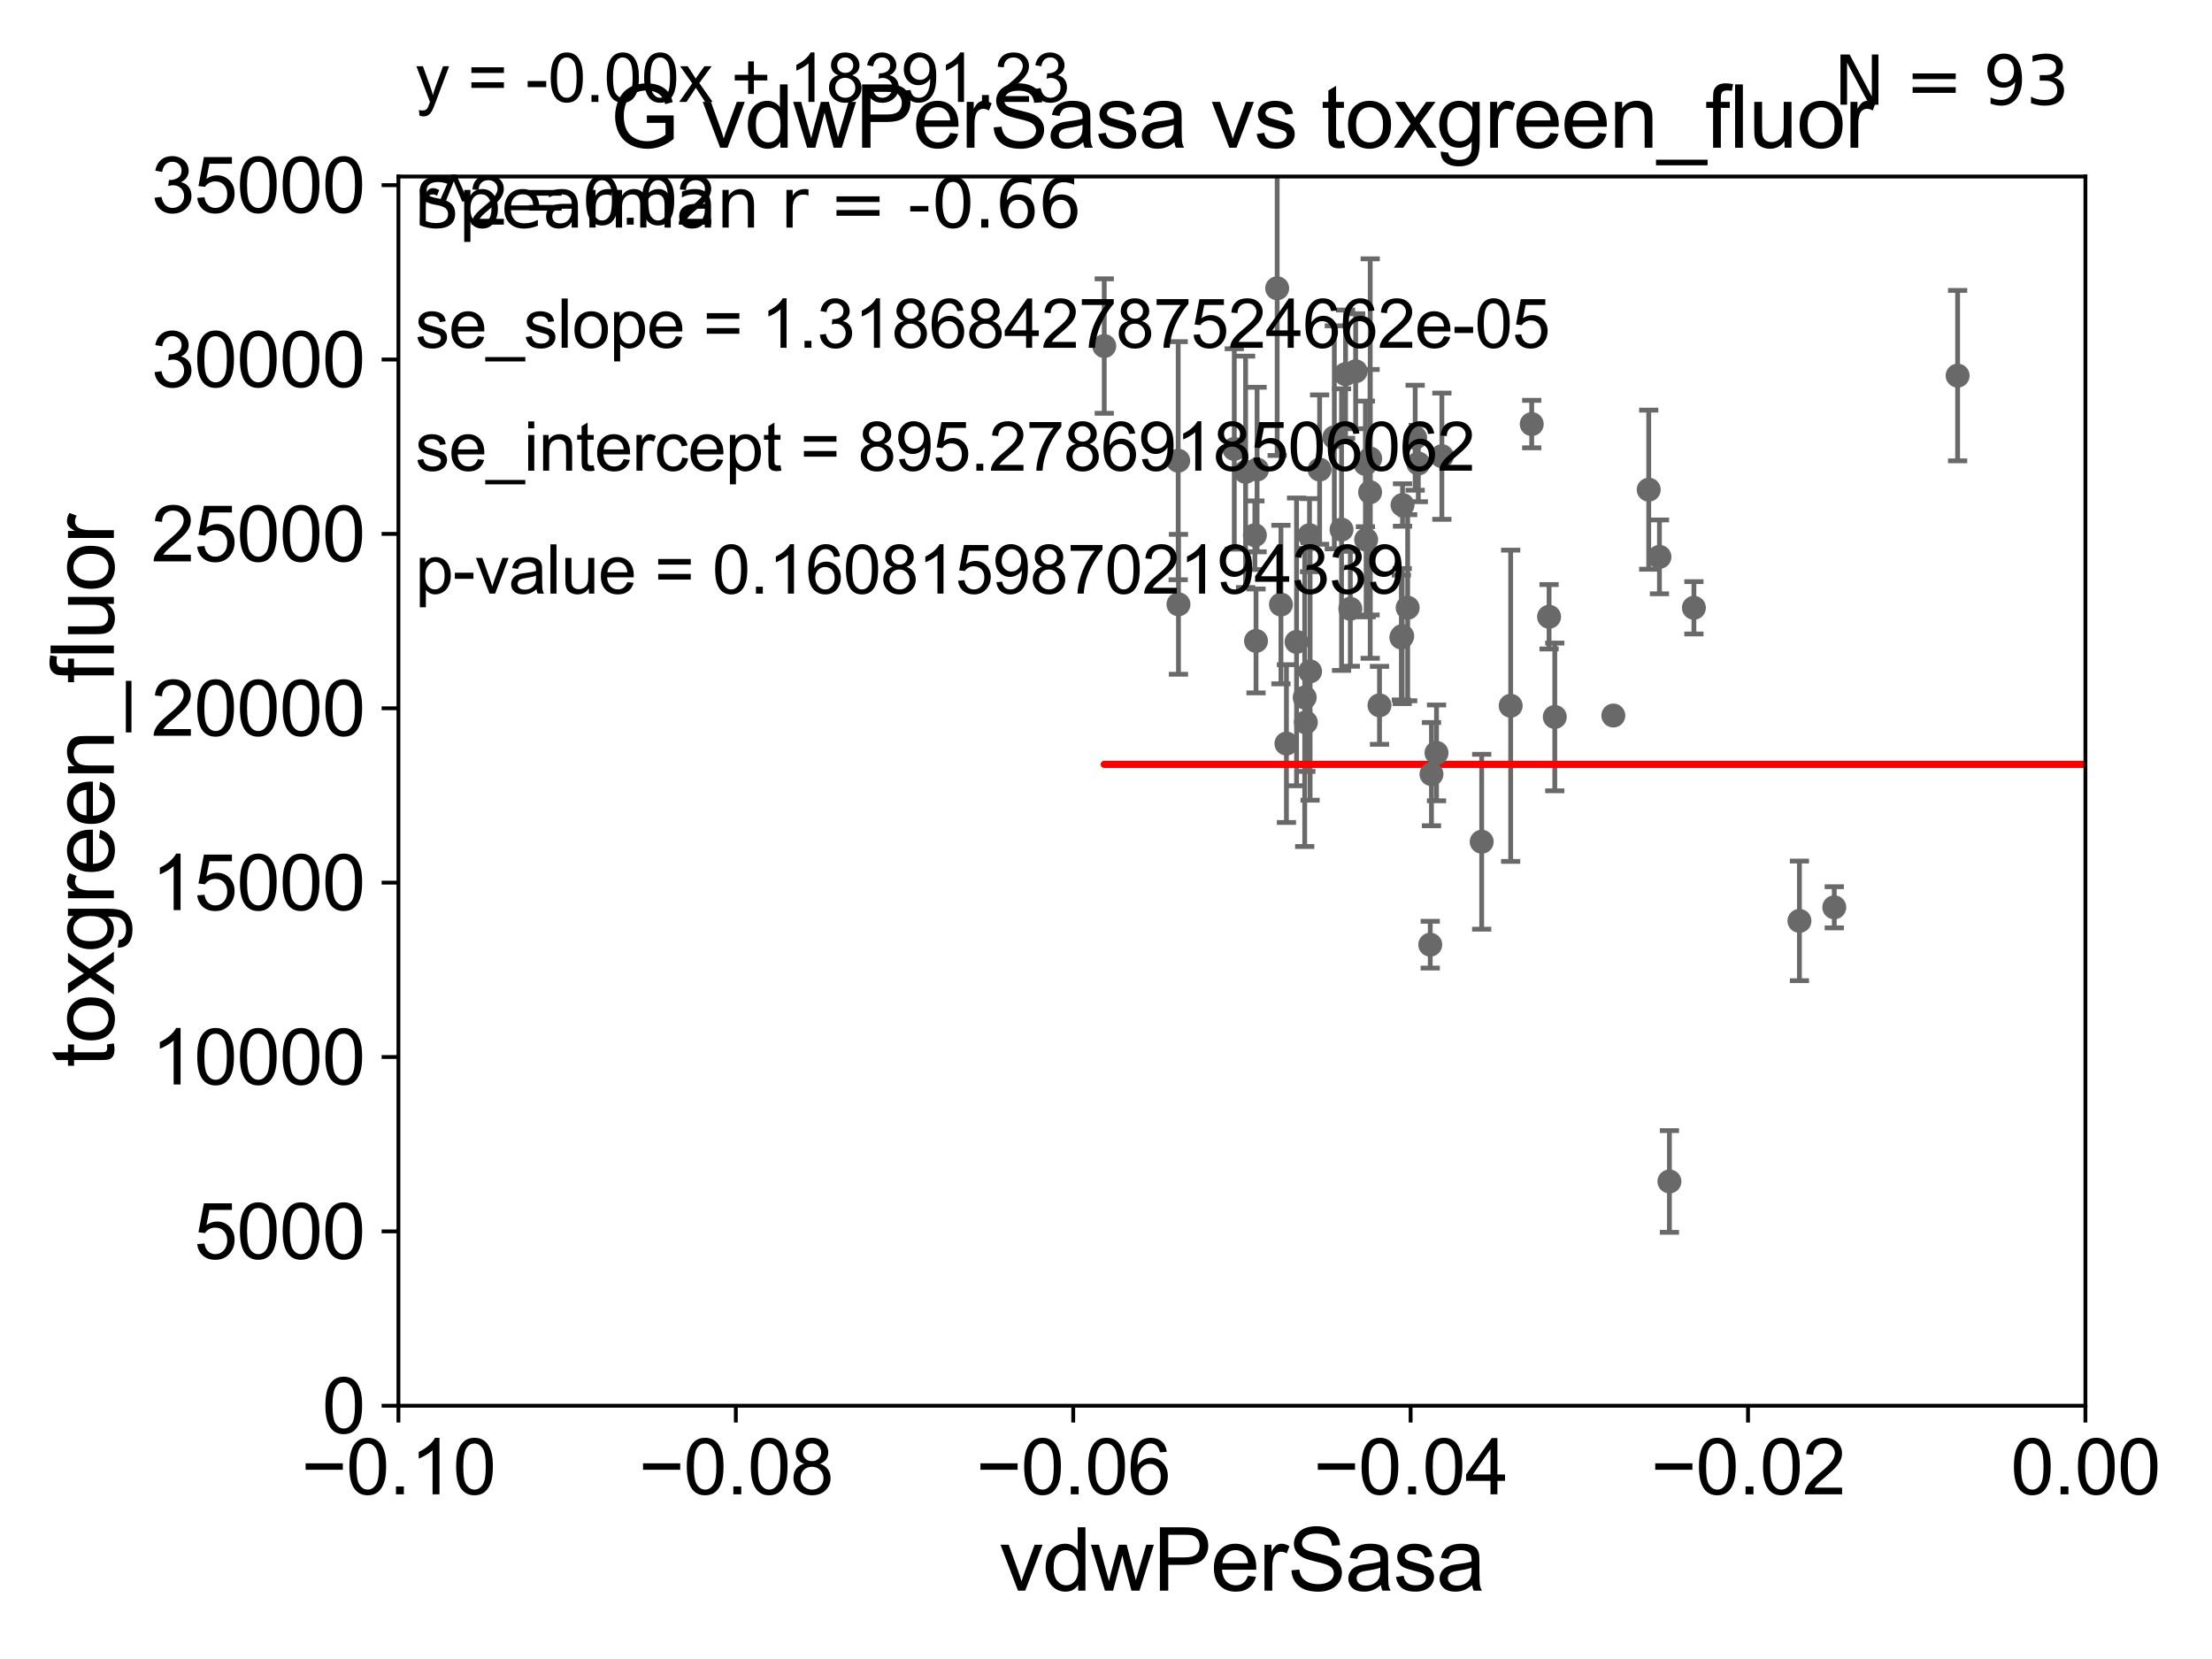 <?xml version="1.0" encoding="utf-8" standalone="no"?>
<!DOCTYPE svg PUBLIC "-//W3C//DTD SVG 1.1//EN"
  "http://www.w3.org/Graphics/SVG/1.1/DTD/svg11.dtd">
<svg xmlns:xlink="http://www.w3.org/1999/xlink" width="460.8pt" height="345.6pt" viewBox="0 0 460.8 345.6" xmlns="http://www.w3.org/2000/svg" version="1.1">
 <defs>
  <style type="text/css">*{stroke-linejoin: round; stroke-linecap: butt}</style>
 </defs>
 <g id="figure_1">
  <g id="patch_1">
   <path d="M 0 345.6 
L 460.8 345.6 
L 460.8 0 
L 0 0 
z
" style="fill: #ffffff"/>
  </g>
  <g id="axes_1">
   <g id="patch_2">
    <path d="M 83 292.84 
L 434.43 292.84 
L 434.43 36.775 
L 83 36.775 
z
" style="fill: #ffffff"/>
   </g>
   <g id="PathCollection_1">
    <defs>
     <path id="mb98a73f05d" d="M 0 1.118 
C 0.297 1.118 0.581 1 0.791 0.791 
C 1 0.581 1.118 0.297 1.118 0 
C 1.118 -0.297 1 -0.581 0.791 -0.791 
C 0.581 -1 0.297 -1.118 0 -1.118 
C -0.297 -1.118 -0.581 -1 -0.791 -0.791 
C -1 -0.581 -1.118 -0.297 -1.118 0 
C -1.118 0.297 -1 0.581 -0.791 0.791 
C -0.581 1 -0.297 1.118 0 1.118 
z
" style="stroke: #696969"/>
    </defs>
    <g clip-path="url(#p40c30ca3cd)">
     <use xlink:href="#mb98a73f05d" x="272.799" y="111.488" style="fill: #696969; stroke: #696969"/>
     <use xlink:href="#mb98a73f05d" x="343.461" y="102.009" style="fill: #696969; stroke: #696969"/>
     <use xlink:href="#mb98a73f05d" x="2265.416" y="262.487" style="fill: #696969; stroke: #696969"/>
     <use xlink:href="#mb98a73f05d" x="323.892" y="149.352" style="fill: #696969; stroke: #696969"/>
     <use xlink:href="#mb98a73f05d" x="6038.574" y="248.073" style="fill: #696969; stroke: #696969"/>
     <use xlink:href="#mb98a73f05d" x="612.089" y="258.602" style="fill: #696969; stroke: #696969"/>
     <use xlink:href="#mb98a73f05d" x="798.76" y="237.384" style="fill: #696969; stroke: #696969"/>
     <use xlink:href="#mb98a73f05d" x="547.065" y="251.754" style="fill: #696969; stroke: #696969"/>
     <use xlink:href="#mb98a73f05d" x="584.205" y="171.111" style="fill: #696969; stroke: #696969"/>
     <use xlink:href="#mb98a73f05d" x="293.243" y="126.6" style="fill: #696969; stroke: #696969"/>
     <use xlink:href="#mb98a73f05d" x="295.459" y="96.559" style="fill: #696969; stroke: #696969"/>
     <use xlink:href="#mb98a73f05d" x="17702.977" y="158.912" style="fill: #696969; stroke: #696969"/>
     <use xlink:href="#mb98a73f05d" x="685.912" y="154.566" style="fill: #696969; stroke: #696969"/>
     <use xlink:href="#mb98a73f05d" x="314.7" y="147.023" style="fill: #696969; stroke: #696969"/>
     <use xlink:href="#mb98a73f05d" x="2432.681" y="233.98" style="fill: #696969; stroke: #696969"/>
     <use xlink:href="#mb98a73f05d" x="8713.361" y="168.611" style="fill: #696969; stroke: #696969"/>
     <use xlink:href="#mb98a73f05d" x="271.795" y="145.302" style="fill: #696969; stroke: #696969"/>
     <use xlink:href="#mb98a73f05d" x="308.665" y="175.35" style="fill: #696969; stroke: #696969"/>
     <use xlink:href="#mb98a73f05d" x="459.136" y="102.813" style="fill: #696969; stroke: #696969"/>
     <use xlink:href="#mb98a73f05d" x="285.441" y="95.527" style="fill: #696969; stroke: #696969"/>
     <use xlink:href="#mb98a73f05d" x="5642.587" y="251.563" style="fill: #696969; stroke: #696969"/>
     <use xlink:href="#mb98a73f05d" x="322.701" y="128.481" style="fill: #696969; stroke: #696969"/>
     <use xlink:href="#mb98a73f05d" x="627.229" y="265.558" style="fill: #696969; stroke: #696969"/>
     <use xlink:href="#mb98a73f05d" x="7914.967" y="258.514" style="fill: #696969; stroke: #696969"/>
     <use xlink:href="#mb98a73f05d" x="33178.6" y="235.998" style="fill: #696969; stroke: #696969"/>
     <use xlink:href="#mb98a73f05d" x="33178.6" y="224.675" style="fill: #696969; stroke: #696969"/>
     <use xlink:href="#mb98a73f05d" x="609.151" y="250.846" style="fill: #696969; stroke: #696969"/>
     <use xlink:href="#mb98a73f05d" x="645.529" y="231.33" style="fill: #696969; stroke: #696969"/>
     <use xlink:href="#mb98a73f05d" x="2879.528" y="249.792" style="fill: #696969; stroke: #696969"/>
     <use xlink:href="#mb98a73f05d" x="12907.54" y="264.717" style="fill: #696969; stroke: #696969"/>
     <use xlink:href="#mb98a73f05d" x="11100.716" y="239.207" style="fill: #696969; stroke: #696969"/>
     <use xlink:href="#mb98a73f05d" x="33178.6" y="241.624" style="fill: #696969; stroke: #696969"/>
     <use xlink:href="#mb98a73f05d" x="33178.6" y="113.371" style="fill: #696969; stroke: #696969"/>
     <use xlink:href="#mb98a73f05d" x="294.805" y="91.187" style="fill: #696969; stroke: #696969"/>
     <use xlink:href="#mb98a73f05d" x="33178.6" y="243.903" style="fill: #696969; stroke: #696969"/>
     <use xlink:href="#mb98a73f05d" x="33178.6" y="244.282" style="fill: #696969; stroke: #696969"/>
     <use xlink:href="#mb98a73f05d" x="834.466" y="229.401" style="fill: #696969; stroke: #696969"/>
     <use xlink:href="#mb98a73f05d" x="299.253" y="156.841" style="fill: #696969; stroke: #696969"/>
     <use xlink:href="#mb98a73f05d" x="1001.867" y="242.287" style="fill: #696969; stroke: #696969"/>
     <use xlink:href="#mb98a73f05d" x="33178.6" y="242.341" style="fill: #696969; stroke: #696969"/>
     <use xlink:href="#mb98a73f05d" x="33178.6" y="267.475" style="fill: #696969; stroke: #696969"/>
     <use xlink:href="#mb98a73f05d" x="940.805" y="267.665" style="fill: #696969; stroke: #696969"/>
     <use xlink:href="#mb98a73f05d" x="347.772" y="246.119" style="fill: #696969; stroke: #696969"/>
     <use xlink:href="#mb98a73f05d" x="536.375" y="138.677" style="fill: #696969; stroke: #696969"/>
     <use xlink:href="#mb98a73f05d" x="33178.6" y="141.251" style="fill: #696969; stroke: #696969"/>
     <use xlink:href="#mb98a73f05d" x="33178.6" y="190.508" style="fill: #696969; stroke: #696969"/>
     <use xlink:href="#mb98a73f05d" x="382.113" y="189.009" style="fill: #696969; stroke: #696969"/>
     <use xlink:href="#mb98a73f05d" x="33178.6" y="189.009" style="fill: #696969; stroke: #696969"/>
     <use xlink:href="#mb98a73f05d" x="33178.6" y="133.517" style="fill: #696969; stroke: #696969"/>
     <use xlink:href="#mb98a73f05d" x="261.652" y="133.517" style="fill: #696969; stroke: #696969"/>
     <use xlink:href="#mb98a73f05d" x="352.871" y="126.613" style="fill: #696969; stroke: #696969"/>
     <use xlink:href="#mb98a73f05d" x="279.467" y="110.328" style="fill: #696969; stroke: #696969"/>
     <use xlink:href="#mb98a73f05d" x="266.844" y="125.939" style="fill: #696969; stroke: #696969"/>
     <use xlink:href="#mb98a73f05d" x="285.413" y="102.541" style="fill: #696969; stroke: #696969"/>
     <use xlink:href="#mb98a73f05d" x="274.9" y="97.821" style="fill: #696969; stroke: #696969"/>
     <use xlink:href="#mb98a73f05d" x="284.594" y="112.428" style="fill: #696969; stroke: #696969"/>
     <use xlink:href="#mb98a73f05d" x="407.808" y="78.252" style="fill: #696969; stroke: #696969"/>
     <use xlink:href="#mb98a73f05d" x="261.872" y="97.813" style="fill: #696969; stroke: #696969"/>
     <use xlink:href="#mb98a73f05d" x="272.916" y="139.863" style="fill: #696969; stroke: #696969"/>
     <use xlink:href="#mb98a73f05d" x="1430.23" y="114.019" style="fill: #696969; stroke: #696969"/>
     <use xlink:href="#mb98a73f05d" x="287.375" y="146.936" style="fill: #696969; stroke: #696969"/>
     <use xlink:href="#mb98a73f05d" x="267.987" y="154.9" style="fill: #696969; stroke: #696969"/>
     <use xlink:href="#mb98a73f05d" x="230.036" y="72.091" style="fill: #696969; stroke: #696969"/>
     <use xlink:href="#mb98a73f05d" x="280.304" y="77.939" style="fill: #696969; stroke: #696969"/>
     <use xlink:href="#mb98a73f05d" x="281.296" y="126.822" style="fill: #696969; stroke: #696969"/>
     <use xlink:href="#mb98a73f05d" x="261.413" y="111.489" style="fill: #696969; stroke: #696969"/>
     <use xlink:href="#mb98a73f05d" x="257.126" y="93.526" style="fill: #696969; stroke: #696969"/>
     <use xlink:href="#mb98a73f05d" x="292.105" y="132.506" style="fill: #696969; stroke: #696969"/>
     <use xlink:href="#mb98a73f05d" x="259.479" y="98.294" style="fill: #696969; stroke: #696969"/>
     <use xlink:href="#mb98a73f05d" x="2329.858" y="134.903" style="fill: #696969; stroke: #696969"/>
     <use xlink:href="#mb98a73f05d" x="270.095" y="133.718" style="fill: #696969; stroke: #696969"/>
     <use xlink:href="#mb98a73f05d" x="484.907" y="121.968" style="fill: #696969; stroke: #696969"/>
     <use xlink:href="#mb98a73f05d" x="266.059" y="60.054" style="fill: #696969; stroke: #696969"/>
     <use xlink:href="#mb98a73f05d" x="33178.6" y="60.128" style="fill: #696969; stroke: #696969"/>
     <use xlink:href="#mb98a73f05d" x="33178.6" y="141.617" style="fill: #696969; stroke: #696969"/>
     <use xlink:href="#mb98a73f05d" x="9012.453" y="141.604" style="fill: #696969; stroke: #696969"/>
     <use xlink:href="#mb98a73f05d" x="33178.6" y="141.336" style="fill: #696969; stroke: #696969"/>
     <use xlink:href="#mb98a73f05d" x="33178.6" y="101.904" style="fill: #696969; stroke: #696969"/>
     <use xlink:href="#mb98a73f05d" x="319.086" y="88.345" style="fill: #696969; stroke: #696969"/>
     <use xlink:href="#mb98a73f05d" x="298.202" y="161.27" style="fill: #696969; stroke: #696969"/>
     <use xlink:href="#mb98a73f05d" x="336.087" y="149.058" style="fill: #696969; stroke: #696969"/>
     <use xlink:href="#mb98a73f05d" x="300.369" y="95.033" style="fill: #696969; stroke: #696969"/>
     <use xlink:href="#mb98a73f05d" x="1905.871" y="123.73" style="fill: #696969; stroke: #696969"/>
     <use xlink:href="#mb98a73f05d" x="3204.58" y="100.959" style="fill: #696969; stroke: #696969"/>
     <use xlink:href="#mb98a73f05d" x="277.967" y="91.102" style="fill: #696969; stroke: #696969"/>
     <use xlink:href="#mb98a73f05d" x="291.928" y="132.803" style="fill: #696969; stroke: #696969"/>
     <use xlink:href="#mb98a73f05d" x="297.947" y="196.793" style="fill: #696969; stroke: #696969"/>
     <use xlink:href="#mb98a73f05d" x="20599.286" y="146.662" style="fill: #696969; stroke: #696969"/>
     <use xlink:href="#mb98a73f05d" x="282.407" y="77.339" style="fill: #696969; stroke: #696969"/>
     <use xlink:href="#mb98a73f05d" x="245.496" y="125.886" style="fill: #696969; stroke: #696969"/>
     <use xlink:href="#mb98a73f05d" x="292.171" y="105.2" style="fill: #696969; stroke: #696969"/>
     <use xlink:href="#mb98a73f05d" x="345.693" y="116.005" style="fill: #696969; stroke: #696969"/>
     <use xlink:href="#mb98a73f05d" x="245.44" y="95.974" style="fill: #696969; stroke: #696969"/>
     <use xlink:href="#mb98a73f05d" x="374.857" y="191.837" style="fill: #696969; stroke: #696969"/>
     <use xlink:href="#mb98a73f05d" x="886.098" y="147.034" style="fill: #696969; stroke: #696969"/>
     <use xlink:href="#mb98a73f05d" x="284.442" y="96.642" style="fill: #696969; stroke: #696969"/>
     <use xlink:href="#mb98a73f05d" x="272.031" y="150.485" style="fill: #696969; stroke: #696969"/>
     <use xlink:href="#mb98a73f05d" x="33178.6" y="150.485" style="fill: #696969; stroke: #696969"/>
    </g>
   </g>
   <g id="matplotlib.axis_1">
    <g id="xtick_1">
     <g id="line2d_1">
      <defs>
       <path id="m62e4c143a3" d="M 0 0 
L 0 3.5 
" style="stroke: #000000; stroke-width: 0.8"/>
      </defs>
      <g>
       <use xlink:href="#m62e4c143a3" x="83" y="292.84" style="stroke: #000000; stroke-width: 0.8"/>
      </g>
     </g>
     <g id="text_1">
      <!-- −0.10 -->
      <g transform="translate(62.759 311.293)scale(0.16 -0.16)">
       <defs>
        <path id="ArialMT-2212" d="M 3381 1997 
L 356 1997 
L 356 2522 
L 3381 2522 
L 3381 1997 
z
" transform="scale(0.016)"/>
        <path id="ArialMT-30" d="M 266 2259 
Q 266 3072 433 3567 
Q 600 4063 929 4331 
Q 1259 4600 1759 4600 
Q 2128 4600 2406 4451 
Q 2684 4303 2865 4023 
Q 3047 3744 3150 3342 
Q 3253 2941 3253 2259 
Q 3253 1453 3087 958 
Q 2922 463 2592 192 
Q 2263 -78 1759 -78 
Q 1097 -78 719 397 
Q 266 969 266 2259 
z
M 844 2259 
Q 844 1131 1108 757 
Q 1372 384 1759 384 
Q 2147 384 2411 759 
Q 2675 1134 2675 2259 
Q 2675 3391 2411 3762 
Q 2147 4134 1753 4134 
Q 1366 4134 1134 3806 
Q 844 3388 844 2259 
z
" transform="scale(0.016)"/>
        <path id="ArialMT-2e" d="M 581 0 
L 581 641 
L 1222 641 
L 1222 0 
L 581 0 
z
" transform="scale(0.016)"/>
        <path id="ArialMT-31" d="M 2384 0 
L 1822 0 
L 1822 3584 
Q 1619 3391 1289 3197 
Q 959 3003 697 2906 
L 697 3450 
Q 1169 3672 1522 3987 
Q 1875 4303 2022 4600 
L 2384 4600 
L 2384 0 
z
" transform="scale(0.016)"/>
       </defs>
       <use xlink:href="#ArialMT-2212"/>
       <use xlink:href="#ArialMT-30" x="58.398"/>
       <use xlink:href="#ArialMT-2e" x="114.014"/>
       <use xlink:href="#ArialMT-31" x="141.797"/>
       <use xlink:href="#ArialMT-30" x="197.412"/>
      </g>
     </g>
    </g>
    <g id="xtick_2">
     <g id="line2d_2">
      <g>
       <use xlink:href="#m62e4c143a3" x="153.286" y="292.84" style="stroke: #000000; stroke-width: 0.8"/>
      </g>
     </g>
     <g id="text_2">
      <!-- −0.08 -->
      <g transform="translate(133.045 311.293)scale(0.16 -0.16)">
       <defs>
        <path id="ArialMT-38" d="M 1131 2484 
Q 781 2613 612 2850 
Q 444 3088 444 3419 
Q 444 3919 803 4259 
Q 1163 4600 1759 4600 
Q 2359 4600 2725 4251 
Q 3091 3903 3091 3403 
Q 3091 3084 2923 2848 
Q 2756 2613 2416 2484 
Q 2838 2347 3058 2040 
Q 3278 1734 3278 1309 
Q 3278 722 2862 322 
Q 2447 -78 1769 -78 
Q 1091 -78 675 323 
Q 259 725 259 1325 
Q 259 1772 486 2073 
Q 713 2375 1131 2484 
z
M 1019 3438 
Q 1019 3113 1228 2906 
Q 1438 2700 1772 2700 
Q 2097 2700 2305 2904 
Q 2513 3109 2513 3406 
Q 2513 3716 2298 3927 
Q 2084 4138 1766 4138 
Q 1444 4138 1231 3931 
Q 1019 3725 1019 3438 
z
M 838 1322 
Q 838 1081 952 856 
Q 1066 631 1291 507 
Q 1516 384 1775 384 
Q 2178 384 2440 643 
Q 2703 903 2703 1303 
Q 2703 1709 2433 1975 
Q 2163 2241 1756 2241 
Q 1359 2241 1098 1978 
Q 838 1716 838 1322 
z
" transform="scale(0.016)"/>
       </defs>
       <use xlink:href="#ArialMT-2212"/>
       <use xlink:href="#ArialMT-30" x="58.398"/>
       <use xlink:href="#ArialMT-2e" x="114.014"/>
       <use xlink:href="#ArialMT-30" x="141.797"/>
       <use xlink:href="#ArialMT-38" x="197.412"/>
      </g>
     </g>
    </g>
    <g id="xtick_3">
     <g id="line2d_3">
      <g>
       <use xlink:href="#m62e4c143a3" x="223.572" y="292.84" style="stroke: #000000; stroke-width: 0.8"/>
      </g>
     </g>
     <g id="text_3">
      <!-- −0.06 -->
      <g transform="translate(203.331 311.293)scale(0.16 -0.16)">
       <defs>
        <path id="ArialMT-36" d="M 3184 3459 
L 2625 3416 
Q 2550 3747 2413 3897 
Q 2184 4138 1850 4138 
Q 1581 4138 1378 3988 
Q 1113 3794 959 3422 
Q 806 3050 800 2363 
Q 1003 2672 1297 2822 
Q 1591 2972 1913 2972 
Q 2475 2972 2870 2558 
Q 3266 2144 3266 1488 
Q 3266 1056 3080 686 
Q 2894 316 2569 119 
Q 2244 -78 1831 -78 
Q 1128 -78 684 439 
Q 241 956 241 2144 
Q 241 3472 731 4075 
Q 1159 4600 1884 4600 
Q 2425 4600 2770 4297 
Q 3116 3994 3184 3459 
z
M 888 1484 
Q 888 1194 1011 928 
Q 1134 663 1356 523 
Q 1578 384 1822 384 
Q 2178 384 2434 671 
Q 2691 959 2691 1453 
Q 2691 1928 2437 2201 
Q 2184 2475 1800 2475 
Q 1419 2475 1153 2201 
Q 888 1928 888 1484 
z
" transform="scale(0.016)"/>
       </defs>
       <use xlink:href="#ArialMT-2212"/>
       <use xlink:href="#ArialMT-30" x="58.398"/>
       <use xlink:href="#ArialMT-2e" x="114.014"/>
       <use xlink:href="#ArialMT-30" x="141.797"/>
       <use xlink:href="#ArialMT-36" x="197.412"/>
      </g>
     </g>
    </g>
    <g id="xtick_4">
     <g id="line2d_4">
      <g>
       <use xlink:href="#m62e4c143a3" x="293.858" y="292.84" style="stroke: #000000; stroke-width: 0.8"/>
      </g>
     </g>
     <g id="text_4">
      <!-- −0.04 -->
      <g transform="translate(273.617 311.293)scale(0.16 -0.16)">
       <defs>
        <path id="ArialMT-34" d="M 2069 0 
L 2069 1097 
L 81 1097 
L 81 1613 
L 2172 4581 
L 2631 4581 
L 2631 1613 
L 3250 1613 
L 3250 1097 
L 2631 1097 
L 2631 0 
L 2069 0 
z
M 2069 1613 
L 2069 3678 
L 634 1613 
L 2069 1613 
z
" transform="scale(0.016)"/>
       </defs>
       <use xlink:href="#ArialMT-2212"/>
       <use xlink:href="#ArialMT-30" x="58.398"/>
       <use xlink:href="#ArialMT-2e" x="114.014"/>
       <use xlink:href="#ArialMT-30" x="141.797"/>
       <use xlink:href="#ArialMT-34" x="197.412"/>
      </g>
     </g>
    </g>
    <g id="xtick_5">
     <g id="line2d_5">
      <g>
       <use xlink:href="#m62e4c143a3" x="364.144" y="292.84" style="stroke: #000000; stroke-width: 0.8"/>
      </g>
     </g>
     <g id="text_5">
      <!-- −0.02 -->
      <g transform="translate(343.903 311.293)scale(0.16 -0.16)">
       <defs>
        <path id="ArialMT-32" d="M 3222 541 
L 3222 0 
L 194 0 
Q 188 203 259 391 
Q 375 700 629 1000 
Q 884 1300 1366 1694 
Q 2113 2306 2375 2664 
Q 2638 3022 2638 3341 
Q 2638 3675 2398 3904 
Q 2159 4134 1775 4134 
Q 1369 4134 1125 3890 
Q 881 3647 878 3216 
L 300 3275 
Q 359 3922 746 4261 
Q 1134 4600 1788 4600 
Q 2447 4600 2831 4234 
Q 3216 3869 3216 3328 
Q 3216 3053 3103 2787 
Q 2991 2522 2730 2228 
Q 2469 1934 1863 1422 
Q 1356 997 1212 845 
Q 1069 694 975 541 
L 3222 541 
z
" transform="scale(0.016)"/>
       </defs>
       <use xlink:href="#ArialMT-2212"/>
       <use xlink:href="#ArialMT-30" x="58.398"/>
       <use xlink:href="#ArialMT-2e" x="114.014"/>
       <use xlink:href="#ArialMT-30" x="141.797"/>
       <use xlink:href="#ArialMT-32" x="197.412"/>
      </g>
     </g>
    </g>
    <g id="xtick_6">
     <g id="line2d_6">
      <g>
       <use xlink:href="#m62e4c143a3" x="434.43" y="292.84" style="stroke: #000000; stroke-width: 0.8"/>
      </g>
     </g>
     <g id="text_6">
      <!-- 0.00 -->
      <g transform="translate(418.861 311.293)scale(0.16 -0.16)">
       <use xlink:href="#ArialMT-30"/>
       <use xlink:href="#ArialMT-2e" x="55.615"/>
       <use xlink:href="#ArialMT-30" x="83.398"/>
       <use xlink:href="#ArialMT-30" x="139.014"/>
      </g>
     </g>
    </g>
    <g id="text_7">
     <!-- vdwPerSasa -->
     <g transform="translate(208.193 331.357)scale(0.18 -0.18)">
      <defs>
       <path id="ArialMT-76" d="M 1344 0 
L 81 3319 
L 675 3319 
L 1388 1331 
Q 1503 1009 1600 663 
Q 1675 925 1809 1294 
L 2547 3319 
L 3125 3319 
L 1869 0 
L 1344 0 
z
" transform="scale(0.016)"/>
       <path id="ArialMT-64" d="M 2575 0 
L 2575 419 
Q 2259 -75 1647 -75 
Q 1250 -75 917 144 
Q 584 363 401 755 
Q 219 1147 219 1656 
Q 219 2153 384 2558 
Q 550 2963 881 3178 
Q 1213 3394 1622 3394 
Q 1922 3394 2156 3267 
Q 2391 3141 2538 2938 
L 2538 4581 
L 3097 4581 
L 3097 0 
L 2575 0 
z
M 797 1656 
Q 797 1019 1065 703 
Q 1334 388 1700 388 
Q 2069 388 2326 689 
Q 2584 991 2584 1609 
Q 2584 2291 2321 2609 
Q 2059 2928 1675 2928 
Q 1300 2928 1048 2622 
Q 797 2316 797 1656 
z
" transform="scale(0.016)"/>
       <path id="ArialMT-77" d="M 1034 0 
L 19 3319 
L 600 3319 
L 1128 1403 
L 1325 691 
Q 1338 744 1497 1375 
L 2025 3319 
L 2603 3319 
L 3100 1394 
L 3266 759 
L 3456 1400 
L 4025 3319 
L 4572 3319 
L 3534 0 
L 2950 0 
L 2422 1988 
L 2294 2553 
L 1622 0 
L 1034 0 
z
" transform="scale(0.016)"/>
       <path id="ArialMT-50" d="M 494 0 
L 494 4581 
L 2222 4581 
Q 2678 4581 2919 4538 
Q 3256 4481 3484 4323 
Q 3713 4166 3852 3881 
Q 3991 3597 3991 3256 
Q 3991 2672 3619 2267 
Q 3247 1863 2275 1863 
L 1100 1863 
L 1100 0 
L 494 0 
z
M 1100 2403 
L 2284 2403 
Q 2872 2403 3119 2622 
Q 3366 2841 3366 3238 
Q 3366 3525 3220 3729 
Q 3075 3934 2838 4000 
Q 2684 4041 2272 4041 
L 1100 4041 
L 1100 2403 
z
" transform="scale(0.016)"/>
       <path id="ArialMT-65" d="M 2694 1069 
L 3275 997 
Q 3138 488 2766 206 
Q 2394 -75 1816 -75 
Q 1088 -75 661 373 
Q 234 822 234 1631 
Q 234 2469 665 2931 
Q 1097 3394 1784 3394 
Q 2450 3394 2872 2941 
Q 3294 2488 3294 1666 
Q 3294 1616 3291 1516 
L 816 1516 
Q 847 969 1125 678 
Q 1403 388 1819 388 
Q 2128 388 2347 550 
Q 2566 713 2694 1069 
z
M 847 1978 
L 2700 1978 
Q 2663 2397 2488 2606 
Q 2219 2931 1791 2931 
Q 1403 2931 1139 2672 
Q 875 2413 847 1978 
z
" transform="scale(0.016)"/>
       <path id="ArialMT-72" d="M 416 0 
L 416 3319 
L 922 3319 
L 922 2816 
Q 1116 3169 1280 3281 
Q 1444 3394 1641 3394 
Q 1925 3394 2219 3213 
L 2025 2691 
Q 1819 2813 1613 2813 
Q 1428 2813 1281 2702 
Q 1134 2591 1072 2394 
Q 978 2094 978 1738 
L 978 0 
L 416 0 
z
" transform="scale(0.016)"/>
       <path id="ArialMT-53" d="M 288 1472 
L 859 1522 
Q 900 1178 1048 958 
Q 1197 738 1509 602 
Q 1822 466 2213 466 
Q 2559 466 2825 569 
Q 3091 672 3220 851 
Q 3350 1031 3350 1244 
Q 3350 1459 3225 1620 
Q 3100 1781 2813 1891 
Q 2628 1963 1997 2114 
Q 1366 2266 1113 2400 
Q 784 2572 623 2826 
Q 463 3081 463 3397 
Q 463 3744 659 4045 
Q 856 4347 1234 4503 
Q 1613 4659 2075 4659 
Q 2584 4659 2973 4495 
Q 3363 4331 3572 4012 
Q 3781 3694 3797 3291 
L 3216 3247 
Q 3169 3681 2898 3903 
Q 2628 4125 2100 4125 
Q 1550 4125 1298 3923 
Q 1047 3722 1047 3438 
Q 1047 3191 1225 3031 
Q 1400 2872 2139 2705 
Q 2878 2538 3153 2413 
Q 3553 2228 3743 1945 
Q 3934 1663 3934 1294 
Q 3934 928 3725 604 
Q 3516 281 3123 101 
Q 2731 -78 2241 -78 
Q 1619 -78 1198 103 
Q 778 284 539 648 
Q 300 1013 288 1472 
z
" transform="scale(0.016)"/>
       <path id="ArialMT-61" d="M 2588 409 
Q 2275 144 1986 34 
Q 1697 -75 1366 -75 
Q 819 -75 525 192 
Q 231 459 231 875 
Q 231 1119 342 1320 
Q 453 1522 633 1644 
Q 813 1766 1038 1828 
Q 1203 1872 1538 1913 
Q 2219 1994 2541 2106 
Q 2544 2222 2544 2253 
Q 2544 2597 2384 2738 
Q 2169 2928 1744 2928 
Q 1347 2928 1158 2789 
Q 969 2650 878 2297 
L 328 2372 
Q 403 2725 575 2942 
Q 747 3159 1072 3276 
Q 1397 3394 1825 3394 
Q 2250 3394 2515 3294 
Q 2781 3194 2906 3042 
Q 3031 2891 3081 2659 
Q 3109 2516 3109 2141 
L 3109 1391 
Q 3109 606 3145 398 
Q 3181 191 3288 0 
L 2700 0 
Q 2613 175 2588 409 
z
M 2541 1666 
Q 2234 1541 1622 1453 
Q 1275 1403 1131 1340 
Q 988 1278 909 1158 
Q 831 1038 831 891 
Q 831 666 1001 516 
Q 1172 366 1500 366 
Q 1825 366 2078 508 
Q 2331 650 2450 897 
Q 2541 1088 2541 1459 
L 2541 1666 
z
" transform="scale(0.016)"/>
       <path id="ArialMT-73" d="M 197 991 
L 753 1078 
Q 800 744 1014 566 
Q 1228 388 1613 388 
Q 2000 388 2187 545 
Q 2375 703 2375 916 
Q 2375 1106 2209 1216 
Q 2094 1291 1634 1406 
Q 1016 1563 777 1677 
Q 538 1791 414 1992 
Q 291 2194 291 2438 
Q 291 2659 392 2848 
Q 494 3038 669 3163 
Q 800 3259 1026 3326 
Q 1253 3394 1513 3394 
Q 1903 3394 2198 3281 
Q 2494 3169 2634 2976 
Q 2775 2784 2828 2463 
L 2278 2388 
Q 2241 2644 2061 2787 
Q 1881 2931 1553 2931 
Q 1166 2931 1000 2803 
Q 834 2675 834 2503 
Q 834 2394 903 2306 
Q 972 2216 1119 2156 
Q 1203 2125 1616 2013 
Q 2213 1853 2448 1751 
Q 2684 1650 2818 1456 
Q 2953 1263 2953 975 
Q 2953 694 2789 445 
Q 2625 197 2315 61 
Q 2006 -75 1616 -75 
Q 969 -75 630 194 
Q 291 463 197 991 
z
" transform="scale(0.016)"/>
      </defs>
      <use xlink:href="#ArialMT-76"/>
      <use xlink:href="#ArialMT-64" x="50"/>
      <use xlink:href="#ArialMT-77" x="105.615"/>
      <use xlink:href="#ArialMT-50" x="177.832"/>
      <use xlink:href="#ArialMT-65" x="244.531"/>
      <use xlink:href="#ArialMT-72" x="300.146"/>
      <use xlink:href="#ArialMT-53" x="333.447"/>
      <use xlink:href="#ArialMT-61" x="400.146"/>
      <use xlink:href="#ArialMT-73" x="455.762"/>
      <use xlink:href="#ArialMT-61" x="505.762"/>
     </g>
    </g>
   </g>
   <g id="matplotlib.axis_2">
    <g id="ytick_1">
     <g id="line2d_7">
      <defs>
       <path id="m769c41b27e" d="M 0 0 
L -3.5 0 
" style="stroke: #000000; stroke-width: 0.8"/>
      </defs>
      <g>
       <use xlink:href="#m769c41b27e" x="83" y="292.84" style="stroke: #000000; stroke-width: 0.8"/>
      </g>
     </g>
     <g id="text_8">
      <!-- 0 -->
      <g transform="translate(67.103 298.566)scale(0.16 -0.16)">
       <use xlink:href="#ArialMT-30"/>
      </g>
     </g>
    </g>
    <g id="ytick_2">
     <g id="line2d_8">
      <g>
       <use xlink:href="#m769c41b27e" x="83" y="256.516" style="stroke: #000000; stroke-width: 0.8"/>
      </g>
     </g>
     <g id="text_9">
      <!-- 5000 -->
      <g transform="translate(40.41 262.242)scale(0.16 -0.16)">
       <defs>
        <path id="ArialMT-35" d="M 266 1200 
L 856 1250 
Q 922 819 1161 601 
Q 1400 384 1738 384 
Q 2144 384 2425 690 
Q 2706 997 2706 1503 
Q 2706 1984 2436 2262 
Q 2166 2541 1728 2541 
Q 1456 2541 1237 2417 
Q 1019 2294 894 2097 
L 366 2166 
L 809 4519 
L 3088 4519 
L 3088 3981 
L 1259 3981 
L 1013 2750 
Q 1425 3038 1878 3038 
Q 2478 3038 2890 2622 
Q 3303 2206 3303 1553 
Q 3303 931 2941 478 
Q 2500 -78 1738 -78 
Q 1113 -78 717 272 
Q 322 622 266 1200 
z
" transform="scale(0.016)"/>
       </defs>
       <use xlink:href="#ArialMT-35"/>
       <use xlink:href="#ArialMT-30" x="55.615"/>
       <use xlink:href="#ArialMT-30" x="111.23"/>
       <use xlink:href="#ArialMT-30" x="166.846"/>
      </g>
     </g>
    </g>
    <g id="ytick_3">
     <g id="line2d_9">
      <g>
       <use xlink:href="#m769c41b27e" x="83" y="220.192" style="stroke: #000000; stroke-width: 0.8"/>
      </g>
     </g>
     <g id="text_10">
      <!-- 10000 -->
      <g transform="translate(31.512 225.918)scale(0.16 -0.16)">
       <use xlink:href="#ArialMT-31"/>
       <use xlink:href="#ArialMT-30" x="55.615"/>
       <use xlink:href="#ArialMT-30" x="111.23"/>
       <use xlink:href="#ArialMT-30" x="166.846"/>
       <use xlink:href="#ArialMT-30" x="222.461"/>
      </g>
     </g>
    </g>
    <g id="ytick_4">
     <g id="line2d_10">
      <g>
       <use xlink:href="#m769c41b27e" x="83" y="183.867" style="stroke: #000000; stroke-width: 0.8"/>
      </g>
     </g>
     <g id="text_11">
      <!-- 15000 -->
      <g transform="translate(31.512 189.594)scale(0.16 -0.16)">
       <use xlink:href="#ArialMT-31"/>
       <use xlink:href="#ArialMT-35" x="55.615"/>
       <use xlink:href="#ArialMT-30" x="111.23"/>
       <use xlink:href="#ArialMT-30" x="166.846"/>
       <use xlink:href="#ArialMT-30" x="222.461"/>
      </g>
     </g>
    </g>
    <g id="ytick_5">
     <g id="line2d_11">
      <g>
       <use xlink:href="#m769c41b27e" x="83" y="147.543" style="stroke: #000000; stroke-width: 0.8"/>
      </g>
     </g>
     <g id="text_12">
      <!-- 20000 -->
      <g transform="translate(31.512 153.27)scale(0.16 -0.16)">
       <use xlink:href="#ArialMT-32"/>
       <use xlink:href="#ArialMT-30" x="55.615"/>
       <use xlink:href="#ArialMT-30" x="111.23"/>
       <use xlink:href="#ArialMT-30" x="166.846"/>
       <use xlink:href="#ArialMT-30" x="222.461"/>
      </g>
     </g>
    </g>
    <g id="ytick_6">
     <g id="line2d_12">
      <g>
       <use xlink:href="#m769c41b27e" x="83" y="111.219" style="stroke: #000000; stroke-width: 0.8"/>
      </g>
     </g>
     <g id="text_13">
      <!-- 25000 -->
      <g transform="translate(31.512 116.945)scale(0.16 -0.16)">
       <use xlink:href="#ArialMT-32"/>
       <use xlink:href="#ArialMT-35" x="55.615"/>
       <use xlink:href="#ArialMT-30" x="111.23"/>
       <use xlink:href="#ArialMT-30" x="166.846"/>
       <use xlink:href="#ArialMT-30" x="222.461"/>
      </g>
     </g>
    </g>
    <g id="ytick_7">
     <g id="line2d_13">
      <g>
       <use xlink:href="#m769c41b27e" x="83" y="74.895" style="stroke: #000000; stroke-width: 0.8"/>
      </g>
     </g>
     <g id="text_14">
      <!-- 30000 -->
      <g transform="translate(31.512 80.621)scale(0.16 -0.16)">
       <defs>
        <path id="ArialMT-33" d="M 269 1209 
L 831 1284 
Q 928 806 1161 595 
Q 1394 384 1728 384 
Q 2125 384 2398 659 
Q 2672 934 2672 1341 
Q 2672 1728 2419 1979 
Q 2166 2231 1775 2231 
Q 1616 2231 1378 2169 
L 1441 2663 
Q 1497 2656 1531 2656 
Q 1891 2656 2178 2843 
Q 2466 3031 2466 3422 
Q 2466 3731 2256 3934 
Q 2047 4138 1716 4138 
Q 1388 4138 1169 3931 
Q 950 3725 888 3313 
L 325 3413 
Q 428 3978 793 4289 
Q 1159 4600 1703 4600 
Q 2078 4600 2393 4439 
Q 2709 4278 2876 4000 
Q 3044 3722 3044 3409 
Q 3044 3113 2884 2869 
Q 2725 2625 2413 2481 
Q 2819 2388 3044 2092 
Q 3269 1797 3269 1353 
Q 3269 753 2831 336 
Q 2394 -81 1725 -81 
Q 1122 -81 723 278 
Q 325 638 269 1209 
z
" transform="scale(0.016)"/>
       </defs>
       <use xlink:href="#ArialMT-33"/>
       <use xlink:href="#ArialMT-30" x="55.615"/>
       <use xlink:href="#ArialMT-30" x="111.23"/>
       <use xlink:href="#ArialMT-30" x="166.846"/>
       <use xlink:href="#ArialMT-30" x="222.461"/>
      </g>
     </g>
    </g>
    <g id="ytick_8">
     <g id="line2d_14">
      <g>
       <use xlink:href="#m769c41b27e" x="83" y="38.571" style="stroke: #000000; stroke-width: 0.8"/>
      </g>
     </g>
     <g id="text_15">
      <!-- 35000 -->
      <g transform="translate(31.512 44.297)scale(0.16 -0.16)">
       <use xlink:href="#ArialMT-33"/>
       <use xlink:href="#ArialMT-35" x="55.615"/>
       <use xlink:href="#ArialMT-30" x="111.23"/>
       <use xlink:href="#ArialMT-30" x="166.846"/>
       <use xlink:href="#ArialMT-30" x="222.461"/>
      </g>
     </g>
    </g>
    <g id="text_16">
     <!-- toxgreen_fluor -->
     <g transform="translate(23.724 222.34)rotate(-90)scale(0.18 -0.18)">
      <defs>
       <path id="ArialMT-74" d="M 1650 503 
L 1731 6 
Q 1494 -44 1306 -44 
Q 1000 -44 831 53 
Q 663 150 594 308 
Q 525 466 525 972 
L 525 2881 
L 113 2881 
L 113 3319 
L 525 3319 
L 525 4141 
L 1084 4478 
L 1084 3319 
L 1650 3319 
L 1650 2881 
L 1084 2881 
L 1084 941 
Q 1084 700 1114 631 
Q 1144 563 1211 522 
Q 1278 481 1403 481 
Q 1497 481 1650 503 
z
" transform="scale(0.016)"/>
       <path id="ArialMT-6f" d="M 213 1659 
Q 213 2581 725 3025 
Q 1153 3394 1769 3394 
Q 2453 3394 2887 2945 
Q 3322 2497 3322 1706 
Q 3322 1066 3130 698 
Q 2938 331 2570 128 
Q 2203 -75 1769 -75 
Q 1072 -75 642 372 
Q 213 819 213 1659 
z
M 791 1659 
Q 791 1022 1069 705 
Q 1347 388 1769 388 
Q 2188 388 2466 706 
Q 2744 1025 2744 1678 
Q 2744 2294 2464 2611 
Q 2184 2928 1769 2928 
Q 1347 2928 1069 2612 
Q 791 2297 791 1659 
z
" transform="scale(0.016)"/>
       <path id="ArialMT-78" d="M 47 0 
L 1259 1725 
L 138 3319 
L 841 3319 
L 1350 2541 
Q 1494 2319 1581 2169 
Q 1719 2375 1834 2534 
L 2394 3319 
L 3066 3319 
L 1919 1756 
L 3153 0 
L 2463 0 
L 1781 1031 
L 1600 1309 
L 728 0 
L 47 0 
z
" transform="scale(0.016)"/>
       <path id="ArialMT-67" d="M 319 -275 
L 866 -356 
Q 900 -609 1056 -725 
Q 1266 -881 1628 -881 
Q 2019 -881 2231 -725 
Q 2444 -569 2519 -288 
Q 2563 -116 2559 434 
Q 2191 0 1641 0 
Q 956 0 581 494 
Q 206 988 206 1678 
Q 206 2153 378 2554 
Q 550 2956 876 3175 
Q 1203 3394 1644 3394 
Q 2231 3394 2613 2919 
L 2613 3319 
L 3131 3319 
L 3131 450 
Q 3131 -325 2973 -648 
Q 2816 -972 2473 -1159 
Q 2131 -1347 1631 -1347 
Q 1038 -1347 672 -1080 
Q 306 -813 319 -275 
z
M 784 1719 
Q 784 1066 1043 766 
Q 1303 466 1694 466 
Q 2081 466 2343 764 
Q 2606 1063 2606 1700 
Q 2606 2309 2336 2618 
Q 2066 2928 1684 2928 
Q 1309 2928 1046 2623 
Q 784 2319 784 1719 
z
" transform="scale(0.016)"/>
       <path id="ArialMT-6e" d="M 422 0 
L 422 3319 
L 928 3319 
L 928 2847 
Q 1294 3394 1984 3394 
Q 2284 3394 2536 3286 
Q 2788 3178 2913 3003 
Q 3038 2828 3088 2588 
Q 3119 2431 3119 2041 
L 3119 0 
L 2556 0 
L 2556 2019 
Q 2556 2363 2490 2533 
Q 2425 2703 2258 2804 
Q 2091 2906 1866 2906 
Q 1506 2906 1245 2678 
Q 984 2450 984 1813 
L 984 0 
L 422 0 
z
" transform="scale(0.016)"/>
       <path id="ArialMT-5f" d="M -97 -1272 
L -97 -866 
L 3631 -866 
L 3631 -1272 
L -97 -1272 
z
" transform="scale(0.016)"/>
       <path id="ArialMT-66" d="M 556 0 
L 556 2881 
L 59 2881 
L 59 3319 
L 556 3319 
L 556 3672 
Q 556 4006 616 4169 
Q 697 4388 901 4523 
Q 1106 4659 1475 4659 
Q 1713 4659 2000 4603 
L 1916 4113 
Q 1741 4144 1584 4144 
Q 1328 4144 1222 4034 
Q 1116 3925 1116 3625 
L 1116 3319 
L 1763 3319 
L 1763 2881 
L 1116 2881 
L 1116 0 
L 556 0 
z
" transform="scale(0.016)"/>
       <path id="ArialMT-6c" d="M 409 0 
L 409 4581 
L 972 4581 
L 972 0 
L 409 0 
z
" transform="scale(0.016)"/>
       <path id="ArialMT-75" d="M 2597 0 
L 2597 488 
Q 2209 -75 1544 -75 
Q 1250 -75 995 37 
Q 741 150 617 320 
Q 494 491 444 738 
Q 409 903 409 1263 
L 409 3319 
L 972 3319 
L 972 1478 
Q 972 1038 1006 884 
Q 1059 663 1231 536 
Q 1403 409 1656 409 
Q 1909 409 2131 539 
Q 2353 669 2445 892 
Q 2538 1116 2538 1541 
L 2538 3319 
L 3100 3319 
L 3100 0 
L 2597 0 
z
" transform="scale(0.016)"/>
      </defs>
      <use xlink:href="#ArialMT-74"/>
      <use xlink:href="#ArialMT-6f" x="27.783"/>
      <use xlink:href="#ArialMT-78" x="83.398"/>
      <use xlink:href="#ArialMT-67" x="133.398"/>
      <use xlink:href="#ArialMT-72" x="189.014"/>
      <use xlink:href="#ArialMT-65" x="222.314"/>
      <use xlink:href="#ArialMT-65" x="277.93"/>
      <use xlink:href="#ArialMT-6e" x="333.545"/>
      <use xlink:href="#ArialMT-5f" x="389.16"/>
      <use xlink:href="#ArialMT-66" x="444.775"/>
      <use xlink:href="#ArialMT-6c" x="472.559"/>
      <use xlink:href="#ArialMT-75" x="494.775"/>
      <use xlink:href="#ArialMT-6f" x="550.391"/>
      <use xlink:href="#ArialMT-72" x="606.006"/>
     </g>
    </g>
   </g>
   <g id="LineCollection_1">
    <path d="M 272.799 119.104 
L 272.799 103.872 
" clip-path="url(#p40c30ca3cd)" style="fill: none; stroke: #696969"/>
    <path d="M 343.461 118.578 
L 343.461 85.439 
" clip-path="url(#p40c30ca3cd)" style="fill: none; stroke: #696969"/>
    <path clip-path="url(#p40c30ca3cd)" style="fill: none; stroke: #696969"/>
    <path d="M 323.892 164.74 
L 323.892 133.965 
" clip-path="url(#p40c30ca3cd)" style="fill: none; stroke: #696969"/>
    <path clip-path="url(#p40c30ca3cd)" style="fill: none; stroke: #696969"/>
    <path clip-path="url(#p40c30ca3cd)" style="fill: none; stroke: #696969"/>
    <path clip-path="url(#p40c30ca3cd)" style="fill: none; stroke: #696969"/>
    <path clip-path="url(#p40c30ca3cd)" style="fill: none; stroke: #696969"/>
    <path clip-path="url(#p40c30ca3cd)" style="fill: none; stroke: #696969"/>
    <path d="M 293.243 145.98 
L 293.243 107.219 
" clip-path="url(#p40c30ca3cd)" style="fill: none; stroke: #696969"/>
    <path d="M 295.459 104.514 
L 295.459 88.603 
" clip-path="url(#p40c30ca3cd)" style="fill: none; stroke: #696969"/>
    <path clip-path="url(#p40c30ca3cd)" style="fill: none; stroke: #696969"/>
    <path clip-path="url(#p40c30ca3cd)" style="fill: none; stroke: #696969"/>
    <path d="M 314.7 179.444 
L 314.7 114.602 
" clip-path="url(#p40c30ca3cd)" style="fill: none; stroke: #696969"/>
    <path clip-path="url(#p40c30ca3cd)" style="fill: none; stroke: #696969"/>
    <path clip-path="url(#p40c30ca3cd)" style="fill: none; stroke: #696969"/>
    <path d="M 271.795 176.343 
L 271.795 114.261 
" clip-path="url(#p40c30ca3cd)" style="fill: none; stroke: #696969"/>
    <path d="M 308.665 193.565 
L 308.665 157.135 
" clip-path="url(#p40c30ca3cd)" style="fill: none; stroke: #696969"/>
    <path d="M 459.136 106.356 
L 459.136 99.27 
" clip-path="url(#p40c30ca3cd)" style="fill: none; stroke: #696969"/>
    <path d="M 285.441 137.134 
L 285.441 53.92 
" clip-path="url(#p40c30ca3cd)" style="fill: none; stroke: #696969"/>
    <path clip-path="url(#p40c30ca3cd)" style="fill: none; stroke: #696969"/>
    <path d="M 322.701 135.191 
L 322.701 121.772 
" clip-path="url(#p40c30ca3cd)" style="fill: none; stroke: #696969"/>
    <path clip-path="url(#p40c30ca3cd)" style="fill: none; stroke: #696969"/>
    <path clip-path="url(#p40c30ca3cd)" style="fill: none; stroke: #696969"/>
    <path clip-path="url(#p40c30ca3cd)" style="fill: none; stroke: #696969"/>
    <path clip-path="url(#p40c30ca3cd)" style="fill: none; stroke: #696969"/>
    <path clip-path="url(#p40c30ca3cd)" style="fill: none; stroke: #696969"/>
    <path clip-path="url(#p40c30ca3cd)" style="fill: none; stroke: #696969"/>
    <path clip-path="url(#p40c30ca3cd)" style="fill: none; stroke: #696969"/>
    <path clip-path="url(#p40c30ca3cd)" style="fill: none; stroke: #696969"/>
    <path clip-path="url(#p40c30ca3cd)" style="fill: none; stroke: #696969"/>
    <path clip-path="url(#p40c30ca3cd)" style="fill: none; stroke: #696969"/>
    <path clip-path="url(#p40c30ca3cd)" style="fill: none; stroke: #696969"/>
    <path d="M 294.805 102.122 
L 294.805 80.251 
" clip-path="url(#p40c30ca3cd)" style="fill: none; stroke: #696969"/>
    <path clip-path="url(#p40c30ca3cd)" style="fill: none; stroke: #696969"/>
    <path clip-path="url(#p40c30ca3cd)" style="fill: none; stroke: #696969"/>
    <path d="M 299.253 166.82 
L 299.253 146.861 
" clip-path="url(#p40c30ca3cd)" style="fill: none; stroke: #696969"/>
    <path clip-path="url(#p40c30ca3cd)" style="fill: none; stroke: #696969"/>
    <path clip-path="url(#p40c30ca3cd)" style="fill: none; stroke: #696969"/>
    <path clip-path="url(#p40c30ca3cd)" style="fill: none; stroke: #696969"/>
    <path d="M 347.772 256.711 
L 347.772 235.527 
" clip-path="url(#p40c30ca3cd)" style="fill: none; stroke: #696969"/>
    <path clip-path="url(#p40c30ca3cd)" style="fill: none; stroke: #696969"/>
    <path clip-path="url(#p40c30ca3cd)" style="fill: none; stroke: #696969"/>
    <path d="M 382.113 193.298 
L 382.113 184.72 
" clip-path="url(#p40c30ca3cd)" style="fill: none; stroke: #696969"/>
    <path clip-path="url(#p40c30ca3cd)" style="fill: none; stroke: #696969"/>
    <path clip-path="url(#p40c30ca3cd)" style="fill: none; stroke: #696969"/>
    <path d="M 261.652 144.34 
L 261.652 122.694 
" clip-path="url(#p40c30ca3cd)" style="fill: none; stroke: #696969"/>
    <path d="M 352.871 132.064 
L 352.871 121.162 
" clip-path="url(#p40c30ca3cd)" style="fill: none; stroke: #696969"/>
    <path d="M 279.467 139.658 
L 279.467 80.997 
" clip-path="url(#p40c30ca3cd)" style="fill: none; stroke: #696969"/>
    <path d="M 266.844 142.455 
L 266.844 109.423 
" clip-path="url(#p40c30ca3cd)" style="fill: none; stroke: #696969"/>
    <path d="M 285.413 128.111 
L 285.413 76.97 
" clip-path="url(#p40c30ca3cd)" style="fill: none; stroke: #696969"/>
    <path d="M 274.9 113.372 
L 274.9 82.269 
" clip-path="url(#p40c30ca3cd)" style="fill: none; stroke: #696969"/>
    <path d="M 284.594 128.494 
L 284.594 96.362 
" clip-path="url(#p40c30ca3cd)" style="fill: none; stroke: #696969"/>
    <path d="M 407.808 96.003 
L 407.808 60.5 
" clip-path="url(#p40c30ca3cd)" style="fill: none; stroke: #696969"/>
    <path d="M 261.872 114.953 
L 261.872 80.673 
" clip-path="url(#p40c30ca3cd)" style="fill: none; stroke: #696969"/>
    <path d="M 272.916 166.691 
L 272.916 113.034 
" clip-path="url(#p40c30ca3cd)" style="fill: none; stroke: #696969"/>
    <path clip-path="url(#p40c30ca3cd)" style="fill: none; stroke: #696969"/>
    <path d="M 287.375 155.054 
L 287.375 138.818 
" clip-path="url(#p40c30ca3cd)" style="fill: none; stroke: #696969"/>
    <path d="M 267.987 171.336 
L 267.987 138.463 
" clip-path="url(#p40c30ca3cd)" style="fill: none; stroke: #696969"/>
    <path d="M 230.036 86.098 
L 230.036 58.084 
" clip-path="url(#p40c30ca3cd)" style="fill: none; stroke: #696969"/>
    <path d="M 280.304 91.293 
L 280.304 64.584 
" clip-path="url(#p40c30ca3cd)" style="fill: none; stroke: #696969"/>
    <path d="M 281.296 138.793 
L 281.296 114.851 
" clip-path="url(#p40c30ca3cd)" style="fill: none; stroke: #696969"/>
    <path d="M 261.413 118.631 
L 261.413 104.348 
" clip-path="url(#p40c30ca3cd)" style="fill: none; stroke: #696969"/>
    <path d="M 257.126 114.398 
L 257.126 72.653 
" clip-path="url(#p40c30ca3cd)" style="fill: none; stroke: #696969"/>
    <path d="M 292.105 146.575 
L 292.105 118.437 
" clip-path="url(#p40c30ca3cd)" style="fill: none; stroke: #696969"/>
    <path d="M 259.479 122.401 
L 259.479 74.187 
" clip-path="url(#p40c30ca3cd)" style="fill: none; stroke: #696969"/>
    <path clip-path="url(#p40c30ca3cd)" style="fill: none; stroke: #696969"/>
    <path d="M 270.095 163.689 
L 270.095 103.748 
" clip-path="url(#p40c30ca3cd)" style="fill: none; stroke: #696969"/>
    <path clip-path="url(#p40c30ca3cd)" style="fill: none; stroke: #696969"/>
    <path d="M 266.059 94.883 
L 266.059 25.225 
" clip-path="url(#p40c30ca3cd)" style="fill: none; stroke: #696969"/>
    <path clip-path="url(#p40c30ca3cd)" style="fill: none; stroke: #696969"/>
    <path clip-path="url(#p40c30ca3cd)" style="fill: none; stroke: #696969"/>
    <path clip-path="url(#p40c30ca3cd)" style="fill: none; stroke: #696969"/>
    <path d="M 319.086 93.292 
L 319.086 83.398 
" clip-path="url(#p40c30ca3cd)" style="fill: none; stroke: #696969"/>
    <path d="M 298.202 172.022 
L 298.202 150.517 
" clip-path="url(#p40c30ca3cd)" style="fill: none; stroke: #696969"/>
    <path d="M 336.087 149.554 
L 336.087 148.562 
" clip-path="url(#p40c30ca3cd)" style="fill: none; stroke: #696969"/>
    <path d="M 300.369 108.182 
L 300.369 81.885 
" clip-path="url(#p40c30ca3cd)" style="fill: none; stroke: #696969"/>
    <path clip-path="url(#p40c30ca3cd)" style="fill: none; stroke: #696969"/>
    <path clip-path="url(#p40c30ca3cd)" style="fill: none; stroke: #696969"/>
    <path d="M 277.967 114.329 
L 277.967 67.876 
" clip-path="url(#p40c30ca3cd)" style="fill: none; stroke: #696969"/>
    <path d="M 291.928 145.809 
L 291.928 119.798 
" clip-path="url(#p40c30ca3cd)" style="fill: none; stroke: #696969"/>
    <path d="M 297.947 201.666 
L 297.947 191.92 
" clip-path="url(#p40c30ca3cd)" style="fill: none; stroke: #696969"/>
    <path clip-path="url(#p40c30ca3cd)" style="fill: none; stroke: #696969"/>
    <path d="M 282.407 89.318 
L 282.407 65.36 
" clip-path="url(#p40c30ca3cd)" style="fill: none; stroke: #696969"/>
    <path d="M 245.496 140.457 
L 245.496 111.314 
" clip-path="url(#p40c30ca3cd)" style="fill: none; stroke: #696969"/>
    <path d="M 292.171 109.621 
L 292.171 100.78 
" clip-path="url(#p40c30ca3cd)" style="fill: none; stroke: #696969"/>
    <path d="M 345.693 123.696 
L 345.693 108.315 
" clip-path="url(#p40c30ca3cd)" style="fill: none; stroke: #696969"/>
    <path d="M 245.44 120.774 
L 245.44 71.173 
" clip-path="url(#p40c30ca3cd)" style="fill: none; stroke: #696969"/>
    <path d="M 374.857 204.296 
L 374.857 179.378 
" clip-path="url(#p40c30ca3cd)" style="fill: none; stroke: #696969"/>
    <path clip-path="url(#p40c30ca3cd)" style="fill: none; stroke: #696969"/>
    <path d="M 284.442 109.725 
L 284.442 83.558 
" clip-path="url(#p40c30ca3cd)" style="fill: none; stroke: #696969"/>
    <path d="M 272.031 160.712 
L 272.031 140.258 
" clip-path="url(#p40c30ca3cd)" style="fill: none; stroke: #696969"/>
    <path clip-path="url(#p40c30ca3cd)" style="fill: none; stroke: #696969"/>
   </g>
   <g id="line2d_15">
    <defs>
     <path id="m2aaab2b9bc" d="M 2 0 
L -2 -0 
" style="stroke: #696969"/>
    </defs>
    <g clip-path="url(#p40c30ca3cd)">
     <use xlink:href="#m2aaab2b9bc" x="272.799" y="119.104" style="fill: #696969; stroke: #696969"/>
     <use xlink:href="#m2aaab2b9bc" x="343.461" y="118.578" style="fill: #696969; stroke: #696969"/>
     <use xlink:href="#m2aaab2b9bc" x="2265.416" y="274.279" style="fill: #696969; stroke: #696969"/>
     <use xlink:href="#m2aaab2b9bc" x="323.892" y="164.74" style="fill: #696969; stroke: #696969"/>
     <use xlink:href="#m2aaab2b9bc" x="6038.574" y="257.271" style="fill: #696969; stroke: #696969"/>
     <use xlink:href="#m2aaab2b9bc" x="612.089" y="266.076" style="fill: #696969; stroke: #696969"/>
     <use xlink:href="#m2aaab2b9bc" x="798.76" y="241.022" style="fill: #696969; stroke: #696969"/>
     <use xlink:href="#m2aaab2b9bc" x="547.065" y="259.681" style="fill: #696969; stroke: #696969"/>
     <use xlink:href="#m2aaab2b9bc" x="584.205" y="181.185" style="fill: #696969; stroke: #696969"/>
     <use xlink:href="#m2aaab2b9bc" x="293.243" y="145.98" style="fill: #696969; stroke: #696969"/>
     <use xlink:href="#m2aaab2b9bc" x="295.459" y="104.514" style="fill: #696969; stroke: #696969"/>
     <use xlink:href="#m2aaab2b9bc" x="17702.977" y="179.961" style="fill: #696969; stroke: #696969"/>
     <use xlink:href="#m2aaab2b9bc" x="685.912" y="162.307" style="fill: #696969; stroke: #696969"/>
     <use xlink:href="#m2aaab2b9bc" x="314.7" y="179.444" style="fill: #696969; stroke: #696969"/>
     <use xlink:href="#m2aaab2b9bc" x="2432.681" y="248.866" style="fill: #696969; stroke: #696969"/>
     <use xlink:href="#m2aaab2b9bc" x="8713.361" y="173.7" style="fill: #696969; stroke: #696969"/>
     <use xlink:href="#m2aaab2b9bc" x="271.795" y="176.343" style="fill: #696969; stroke: #696969"/>
     <use xlink:href="#m2aaab2b9bc" x="308.665" y="193.565" style="fill: #696969; stroke: #696969"/>
     <use xlink:href="#m2aaab2b9bc" x="459.136" y="106.356" style="fill: #696969; stroke: #696969"/>
     <use xlink:href="#m2aaab2b9bc" x="285.441" y="137.134" style="fill: #696969; stroke: #696969"/>
     <use xlink:href="#m2aaab2b9bc" x="5642.587" y="257.174" style="fill: #696969; stroke: #696969"/>
     <use xlink:href="#m2aaab2b9bc" x="322.701" y="135.191" style="fill: #696969; stroke: #696969"/>
     <use xlink:href="#m2aaab2b9bc" x="627.229" y="277.906" style="fill: #696969; stroke: #696969"/>
     <use xlink:href="#m2aaab2b9bc" x="7914.967" y="263.053" style="fill: #696969; stroke: #696969"/>
     <use xlink:href="#m2aaab2b9bc" x="33178.6" y="242.22" style="fill: #696969; stroke: #696969"/>
     <use xlink:href="#m2aaab2b9bc" x="33178.6" y="238.214" style="fill: #696969; stroke: #696969"/>
     <use xlink:href="#m2aaab2b9bc" x="609.151" y="264.061" style="fill: #696969; stroke: #696969"/>
     <use xlink:href="#m2aaab2b9bc" x="645.529" y="245.38" style="fill: #696969; stroke: #696969"/>
     <use xlink:href="#m2aaab2b9bc" x="2879.528" y="258.13" style="fill: #696969; stroke: #696969"/>
     <use xlink:href="#m2aaab2b9bc" x="12907.54" y="277.093" style="fill: #696969; stroke: #696969"/>
     <use xlink:href="#m2aaab2b9bc" x="11100.716" y="248.876" style="fill: #696969; stroke: #696969"/>
     <use xlink:href="#m2aaab2b9bc" x="33178.6" y="251.788" style="fill: #696969; stroke: #696969"/>
     <use xlink:href="#m2aaab2b9bc" x="33178.6" y="124.399" style="fill: #696969; stroke: #696969"/>
     <use xlink:href="#m2aaab2b9bc" x="294.805" y="102.122" style="fill: #696969; stroke: #696969"/>
     <use xlink:href="#m2aaab2b9bc" x="33178.6" y="248.517" style="fill: #696969; stroke: #696969"/>
     <use xlink:href="#m2aaab2b9bc" x="33178.6" y="248.874" style="fill: #696969; stroke: #696969"/>
     <use xlink:href="#m2aaab2b9bc" x="834.466" y="232.34" style="fill: #696969; stroke: #696969"/>
     <use xlink:href="#m2aaab2b9bc" x="299.253" y="166.82" style="fill: #696969; stroke: #696969"/>
     <use xlink:href="#m2aaab2b9bc" x="1001.867" y="258.685" style="fill: #696969; stroke: #696969"/>
     <use xlink:href="#m2aaab2b9bc" x="33178.6" y="258.729" style="fill: #696969; stroke: #696969"/>
     <use xlink:href="#m2aaab2b9bc" x="33178.6" y="273.665" style="fill: #696969; stroke: #696969"/>
     <use xlink:href="#m2aaab2b9bc" x="940.805" y="273.766" style="fill: #696969; stroke: #696969"/>
     <use xlink:href="#m2aaab2b9bc" x="347.772" y="256.711" style="fill: #696969; stroke: #696969"/>
     <use xlink:href="#m2aaab2b9bc" x="536.375" y="148.344" style="fill: #696969; stroke: #696969"/>
     <use xlink:href="#m2aaab2b9bc" x="33178.6" y="150.825" style="fill: #696969; stroke: #696969"/>
     <use xlink:href="#m2aaab2b9bc" x="33178.6" y="194.819" style="fill: #696969; stroke: #696969"/>
     <use xlink:href="#m2aaab2b9bc" x="382.113" y="193.298" style="fill: #696969; stroke: #696969"/>
     <use xlink:href="#m2aaab2b9bc" x="33178.6" y="193.298" style="fill: #696969; stroke: #696969"/>
     <use xlink:href="#m2aaab2b9bc" x="33178.6" y="144.34" style="fill: #696969; stroke: #696969"/>
     <use xlink:href="#m2aaab2b9bc" x="261.652" y="144.34" style="fill: #696969; stroke: #696969"/>
     <use xlink:href="#m2aaab2b9bc" x="352.871" y="132.064" style="fill: #696969; stroke: #696969"/>
     <use xlink:href="#m2aaab2b9bc" x="279.467" y="139.658" style="fill: #696969; stroke: #696969"/>
     <use xlink:href="#m2aaab2b9bc" x="266.844" y="142.455" style="fill: #696969; stroke: #696969"/>
     <use xlink:href="#m2aaab2b9bc" x="285.413" y="128.111" style="fill: #696969; stroke: #696969"/>
     <use xlink:href="#m2aaab2b9bc" x="274.9" y="113.372" style="fill: #696969; stroke: #696969"/>
     <use xlink:href="#m2aaab2b9bc" x="284.594" y="128.494" style="fill: #696969; stroke: #696969"/>
     <use xlink:href="#m2aaab2b9bc" x="407.808" y="96.003" style="fill: #696969; stroke: #696969"/>
     <use xlink:href="#m2aaab2b9bc" x="261.872" y="114.953" style="fill: #696969; stroke: #696969"/>
     <use xlink:href="#m2aaab2b9bc" x="272.916" y="166.691" style="fill: #696969; stroke: #696969"/>
     <use xlink:href="#m2aaab2b9bc" x="1430.23" y="130.665" style="fill: #696969; stroke: #696969"/>
     <use xlink:href="#m2aaab2b9bc" x="287.375" y="155.054" style="fill: #696969; stroke: #696969"/>
     <use xlink:href="#m2aaab2b9bc" x="267.987" y="171.336" style="fill: #696969; stroke: #696969"/>
     <use xlink:href="#m2aaab2b9bc" x="230.036" y="86.098" style="fill: #696969; stroke: #696969"/>
     <use xlink:href="#m2aaab2b9bc" x="280.304" y="91.293" style="fill: #696969; stroke: #696969"/>
     <use xlink:href="#m2aaab2b9bc" x="281.296" y="138.793" style="fill: #696969; stroke: #696969"/>
     <use xlink:href="#m2aaab2b9bc" x="261.413" y="118.631" style="fill: #696969; stroke: #696969"/>
     <use xlink:href="#m2aaab2b9bc" x="257.126" y="114.398" style="fill: #696969; stroke: #696969"/>
     <use xlink:href="#m2aaab2b9bc" x="292.105" y="146.575" style="fill: #696969; stroke: #696969"/>
     <use xlink:href="#m2aaab2b9bc" x="259.479" y="122.401" style="fill: #696969; stroke: #696969"/>
     <use xlink:href="#m2aaab2b9bc" x="2329.858" y="167.484" style="fill: #696969; stroke: #696969"/>
     <use xlink:href="#m2aaab2b9bc" x="270.095" y="163.689" style="fill: #696969; stroke: #696969"/>
     <use xlink:href="#m2aaab2b9bc" x="484.907" y="131.871" style="fill: #696969; stroke: #696969"/>
     <use xlink:href="#m2aaab2b9bc" x="266.059" y="94.883" style="fill: #696969; stroke: #696969"/>
     <use xlink:href="#m2aaab2b9bc" x="33178.6" y="94.94" style="fill: #696969; stroke: #696969"/>
     <use xlink:href="#m2aaab2b9bc" x="33178.6" y="151.852" style="fill: #696969; stroke: #696969"/>
     <use xlink:href="#m2aaab2b9bc" x="9012.453" y="151.839" style="fill: #696969; stroke: #696969"/>
     <use xlink:href="#m2aaab2b9bc" x="33178.6" y="151.095" style="fill: #696969; stroke: #696969"/>
     <use xlink:href="#m2aaab2b9bc" x="33178.6" y="107.629" style="fill: #696969; stroke: #696969"/>
     <use xlink:href="#m2aaab2b9bc" x="319.086" y="93.292" style="fill: #696969; stroke: #696969"/>
     <use xlink:href="#m2aaab2b9bc" x="298.202" y="172.022" style="fill: #696969; stroke: #696969"/>
     <use xlink:href="#m2aaab2b9bc" x="336.087" y="149.554" style="fill: #696969; stroke: #696969"/>
     <use xlink:href="#m2aaab2b9bc" x="300.369" y="108.182" style="fill: #696969; stroke: #696969"/>
     <use xlink:href="#m2aaab2b9bc" x="1905.871" y="134.638" style="fill: #696969; stroke: #696969"/>
     <use xlink:href="#m2aaab2b9bc" x="3204.58" y="122.78" style="fill: #696969; stroke: #696969"/>
     <use xlink:href="#m2aaab2b9bc" x="277.967" y="114.329" style="fill: #696969; stroke: #696969"/>
     <use xlink:href="#m2aaab2b9bc" x="291.928" y="145.809" style="fill: #696969; stroke: #696969"/>
     <use xlink:href="#m2aaab2b9bc" x="297.947" y="201.666" style="fill: #696969; stroke: #696969"/>
     <use xlink:href="#m2aaab2b9bc" x="20599.286" y="173.544" style="fill: #696969; stroke: #696969"/>
     <use xlink:href="#m2aaab2b9bc" x="282.407" y="89.318" style="fill: #696969; stroke: #696969"/>
     <use xlink:href="#m2aaab2b9bc" x="245.496" y="140.457" style="fill: #696969; stroke: #696969"/>
     <use xlink:href="#m2aaab2b9bc" x="292.171" y="109.621" style="fill: #696969; stroke: #696969"/>
     <use xlink:href="#m2aaab2b9bc" x="345.693" y="123.696" style="fill: #696969; stroke: #696969"/>
     <use xlink:href="#m2aaab2b9bc" x="245.44" y="120.774" style="fill: #696969; stroke: #696969"/>
     <use xlink:href="#m2aaab2b9bc" x="374.857" y="204.296" style="fill: #696969; stroke: #696969"/>
     <use xlink:href="#m2aaab2b9bc" x="886.098" y="153.03" style="fill: #696969; stroke: #696969"/>
     <use xlink:href="#m2aaab2b9bc" x="284.442" y="109.725" style="fill: #696969; stroke: #696969"/>
     <use xlink:href="#m2aaab2b9bc" x="272.031" y="160.712" style="fill: #696969; stroke: #696969"/>
     <use xlink:href="#m2aaab2b9bc" x="33178.6" y="160.712" style="fill: #696969; stroke: #696969"/>
    </g>
   </g>
   <g id="line2d_16">
    <g clip-path="url(#p40c30ca3cd)">
     <use xlink:href="#m2aaab2b9bc" x="272.799" y="103.872" style="fill: #696969; stroke: #696969"/>
     <use xlink:href="#m2aaab2b9bc" x="343.461" y="85.439" style="fill: #696969; stroke: #696969"/>
     <use xlink:href="#m2aaab2b9bc" x="2265.416" y="250.695" style="fill: #696969; stroke: #696969"/>
     <use xlink:href="#m2aaab2b9bc" x="323.892" y="133.965" style="fill: #696969; stroke: #696969"/>
     <use xlink:href="#m2aaab2b9bc" x="6038.574" y="238.876" style="fill: #696969; stroke: #696969"/>
     <use xlink:href="#m2aaab2b9bc" x="612.089" y="251.127" style="fill: #696969; stroke: #696969"/>
     <use xlink:href="#m2aaab2b9bc" x="798.76" y="233.746" style="fill: #696969; stroke: #696969"/>
     <use xlink:href="#m2aaab2b9bc" x="547.065" y="243.828" style="fill: #696969; stroke: #696969"/>
     <use xlink:href="#m2aaab2b9bc" x="584.205" y="161.038" style="fill: #696969; stroke: #696969"/>
     <use xlink:href="#m2aaab2b9bc" x="293.243" y="107.219" style="fill: #696969; stroke: #696969"/>
     <use xlink:href="#m2aaab2b9bc" x="295.459" y="88.603" style="fill: #696969; stroke: #696969"/>
     <use xlink:href="#m2aaab2b9bc" x="17702.977" y="137.862" style="fill: #696969; stroke: #696969"/>
     <use xlink:href="#m2aaab2b9bc" x="685.912" y="146.825" style="fill: #696969; stroke: #696969"/>
     <use xlink:href="#m2aaab2b9bc" x="314.7" y="114.602" style="fill: #696969; stroke: #696969"/>
     <use xlink:href="#m2aaab2b9bc" x="2432.681" y="219.094" style="fill: #696969; stroke: #696969"/>
     <use xlink:href="#m2aaab2b9bc" x="8713.361" y="163.522" style="fill: #696969; stroke: #696969"/>
     <use xlink:href="#m2aaab2b9bc" x="271.795" y="114.261" style="fill: #696969; stroke: #696969"/>
     <use xlink:href="#m2aaab2b9bc" x="308.665" y="157.135" style="fill: #696969; stroke: #696969"/>
     <use xlink:href="#m2aaab2b9bc" x="459.136" y="99.27" style="fill: #696969; stroke: #696969"/>
     <use xlink:href="#m2aaab2b9bc" x="285.441" y="53.92" style="fill: #696969; stroke: #696969"/>
     <use xlink:href="#m2aaab2b9bc" x="5642.587" y="245.952" style="fill: #696969; stroke: #696969"/>
     <use xlink:href="#m2aaab2b9bc" x="322.701" y="121.772" style="fill: #696969; stroke: #696969"/>
     <use xlink:href="#m2aaab2b9bc" x="627.229" y="253.209" style="fill: #696969; stroke: #696969"/>
     <use xlink:href="#m2aaab2b9bc" x="7914.967" y="253.975" style="fill: #696969; stroke: #696969"/>
     <use xlink:href="#m2aaab2b9bc" x="33178.6" y="229.776" style="fill: #696969; stroke: #696969"/>
     <use xlink:href="#m2aaab2b9bc" x="33178.6" y="211.136" style="fill: #696969; stroke: #696969"/>
     <use xlink:href="#m2aaab2b9bc" x="609.151" y="237.631" style="fill: #696969; stroke: #696969"/>
     <use xlink:href="#m2aaab2b9bc" x="645.529" y="217.28" style="fill: #696969; stroke: #696969"/>
     <use xlink:href="#m2aaab2b9bc" x="2879.528" y="241.454" style="fill: #696969; stroke: #696969"/>
     <use xlink:href="#m2aaab2b9bc" x="12907.54" y="252.34" style="fill: #696969; stroke: #696969"/>
     <use xlink:href="#m2aaab2b9bc" x="11100.716" y="229.539" style="fill: #696969; stroke: #696969"/>
     <use xlink:href="#m2aaab2b9bc" x="33178.6" y="231.461" style="fill: #696969; stroke: #696969"/>
     <use xlink:href="#m2aaab2b9bc" x="33178.6" y="102.343" style="fill: #696969; stroke: #696969"/>
     <use xlink:href="#m2aaab2b9bc" x="294.805" y="80.251" style="fill: #696969; stroke: #696969"/>
     <use xlink:href="#m2aaab2b9bc" x="33178.6" y="239.289" style="fill: #696969; stroke: #696969"/>
     <use xlink:href="#m2aaab2b9bc" x="33178.6" y="239.69" style="fill: #696969; stroke: #696969"/>
     <use xlink:href="#m2aaab2b9bc" x="834.466" y="226.463" style="fill: #696969; stroke: #696969"/>
     <use xlink:href="#m2aaab2b9bc" x="299.253" y="146.861" style="fill: #696969; stroke: #696969"/>
     <use xlink:href="#m2aaab2b9bc" x="1001.867" y="225.89" style="fill: #696969; stroke: #696969"/>
     <use xlink:href="#m2aaab2b9bc" x="33178.6" y="225.954" style="fill: #696969; stroke: #696969"/>
     <use xlink:href="#m2aaab2b9bc" x="33178.6" y="261.285" style="fill: #696969; stroke: #696969"/>
     <use xlink:href="#m2aaab2b9bc" x="940.805" y="261.564" style="fill: #696969; stroke: #696969"/>
     <use xlink:href="#m2aaab2b9bc" x="347.772" y="235.527" style="fill: #696969; stroke: #696969"/>
     <use xlink:href="#m2aaab2b9bc" x="536.375" y="129.01" style="fill: #696969; stroke: #696969"/>
     <use xlink:href="#m2aaab2b9bc" x="33178.6" y="131.677" style="fill: #696969; stroke: #696969"/>
     <use xlink:href="#m2aaab2b9bc" x="33178.6" y="186.196" style="fill: #696969; stroke: #696969"/>
     <use xlink:href="#m2aaab2b9bc" x="382.113" y="184.72" style="fill: #696969; stroke: #696969"/>
     <use xlink:href="#m2aaab2b9bc" x="33178.6" y="184.72" style="fill: #696969; stroke: #696969"/>
     <use xlink:href="#m2aaab2b9bc" x="33178.6" y="122.694" style="fill: #696969; stroke: #696969"/>
     <use xlink:href="#m2aaab2b9bc" x="261.652" y="122.694" style="fill: #696969; stroke: #696969"/>
     <use xlink:href="#m2aaab2b9bc" x="352.871" y="121.162" style="fill: #696969; stroke: #696969"/>
     <use xlink:href="#m2aaab2b9bc" x="279.467" y="80.997" style="fill: #696969; stroke: #696969"/>
     <use xlink:href="#m2aaab2b9bc" x="266.844" y="109.423" style="fill: #696969; stroke: #696969"/>
     <use xlink:href="#m2aaab2b9bc" x="285.413" y="76.97" style="fill: #696969; stroke: #696969"/>
     <use xlink:href="#m2aaab2b9bc" x="274.9" y="82.269" style="fill: #696969; stroke: #696969"/>
     <use xlink:href="#m2aaab2b9bc" x="284.594" y="96.362" style="fill: #696969; stroke: #696969"/>
     <use xlink:href="#m2aaab2b9bc" x="407.808" y="60.5" style="fill: #696969; stroke: #696969"/>
     <use xlink:href="#m2aaab2b9bc" x="261.872" y="80.673" style="fill: #696969; stroke: #696969"/>
     <use xlink:href="#m2aaab2b9bc" x="272.916" y="113.034" style="fill: #696969; stroke: #696969"/>
     <use xlink:href="#m2aaab2b9bc" x="1430.23" y="97.373" style="fill: #696969; stroke: #696969"/>
     <use xlink:href="#m2aaab2b9bc" x="287.375" y="138.818" style="fill: #696969; stroke: #696969"/>
     <use xlink:href="#m2aaab2b9bc" x="267.987" y="138.463" style="fill: #696969; stroke: #696969"/>
     <use xlink:href="#m2aaab2b9bc" x="230.036" y="58.084" style="fill: #696969; stroke: #696969"/>
     <use xlink:href="#m2aaab2b9bc" x="280.304" y="64.584" style="fill: #696969; stroke: #696969"/>
     <use xlink:href="#m2aaab2b9bc" x="281.296" y="114.851" style="fill: #696969; stroke: #696969"/>
     <use xlink:href="#m2aaab2b9bc" x="261.413" y="104.348" style="fill: #696969; stroke: #696969"/>
     <use xlink:href="#m2aaab2b9bc" x="257.126" y="72.653" style="fill: #696969; stroke: #696969"/>
     <use xlink:href="#m2aaab2b9bc" x="292.105" y="118.437" style="fill: #696969; stroke: #696969"/>
     <use xlink:href="#m2aaab2b9bc" x="259.479" y="74.187" style="fill: #696969; stroke: #696969"/>
     <use xlink:href="#m2aaab2b9bc" x="2329.858" y="102.322" style="fill: #696969; stroke: #696969"/>
     <use xlink:href="#m2aaab2b9bc" x="270.095" y="103.748" style="fill: #696969; stroke: #696969"/>
     <use xlink:href="#m2aaab2b9bc" x="484.907" y="112.064" style="fill: #696969; stroke: #696969"/>
     <use xlink:href="#m2aaab2b9bc" x="266.059" y="25.225" style="fill: #696969; stroke: #696969"/>
     <use xlink:href="#m2aaab2b9bc" x="33178.6" y="25.316" style="fill: #696969; stroke: #696969"/>
     <use xlink:href="#m2aaab2b9bc" x="33178.6" y="131.382" style="fill: #696969; stroke: #696969"/>
     <use xlink:href="#m2aaab2b9bc" x="9012.453" y="131.37" style="fill: #696969; stroke: #696969"/>
     <use xlink:href="#m2aaab2b9bc" x="33178.6" y="131.577" style="fill: #696969; stroke: #696969"/>
     <use xlink:href="#m2aaab2b9bc" x="33178.6" y="96.179" style="fill: #696969; stroke: #696969"/>
     <use xlink:href="#m2aaab2b9bc" x="319.086" y="83.398" style="fill: #696969; stroke: #696969"/>
     <use xlink:href="#m2aaab2b9bc" x="298.202" y="150.517" style="fill: #696969; stroke: #696969"/>
     <use xlink:href="#m2aaab2b9bc" x="336.087" y="148.562" style="fill: #696969; stroke: #696969"/>
     <use xlink:href="#m2aaab2b9bc" x="300.369" y="81.885" style="fill: #696969; stroke: #696969"/>
     <use xlink:href="#m2aaab2b9bc" x="1905.871" y="112.821" style="fill: #696969; stroke: #696969"/>
     <use xlink:href="#m2aaab2b9bc" x="3204.58" y="79.137" style="fill: #696969; stroke: #696969"/>
     <use xlink:href="#m2aaab2b9bc" x="277.967" y="67.876" style="fill: #696969; stroke: #696969"/>
     <use xlink:href="#m2aaab2b9bc" x="291.928" y="119.798" style="fill: #696969; stroke: #696969"/>
     <use xlink:href="#m2aaab2b9bc" x="297.947" y="191.92" style="fill: #696969; stroke: #696969"/>
     <use xlink:href="#m2aaab2b9bc" x="20599.286" y="119.78" style="fill: #696969; stroke: #696969"/>
     <use xlink:href="#m2aaab2b9bc" x="282.407" y="65.36" style="fill: #696969; stroke: #696969"/>
     <use xlink:href="#m2aaab2b9bc" x="245.496" y="111.314" style="fill: #696969; stroke: #696969"/>
     <use xlink:href="#m2aaab2b9bc" x="292.171" y="100.78" style="fill: #696969; stroke: #696969"/>
     <use xlink:href="#m2aaab2b9bc" x="345.693" y="108.315" style="fill: #696969; stroke: #696969"/>
     <use xlink:href="#m2aaab2b9bc" x="245.44" y="71.173" style="fill: #696969; stroke: #696969"/>
     <use xlink:href="#m2aaab2b9bc" x="374.857" y="179.378" style="fill: #696969; stroke: #696969"/>
     <use xlink:href="#m2aaab2b9bc" x="886.098" y="141.037" style="fill: #696969; stroke: #696969"/>
     <use xlink:href="#m2aaab2b9bc" x="284.442" y="83.558" style="fill: #696969; stroke: #696969"/>
     <use xlink:href="#m2aaab2b9bc" x="272.031" y="140.258" style="fill: #696969; stroke: #696969"/>
     <use xlink:href="#m2aaab2b9bc" x="33178.6" y="140.258" style="fill: #696969; stroke: #696969"/>
    </g>
   </g>
   <g id="line2d_17">
    <path d="M 272.799 159.231 
L 343.461 159.231 
L 461.8 159.231 
M 461.8 159.231 
L 323.892 159.231 
L 461.8 159.231 
M 461.8 159.231 
L 293.243 159.231 
L 295.459 159.231 
L 461.8 159.231 
M 461.8 159.231 
L 314.7 159.231 
L 461.8 159.231 
M 461.8 159.231 
L 271.795 159.231 
L 308.665 159.231 
L 459.136 159.231 
L 285.441 159.231 
L 461.8 159.231 
M 461.8 159.231 
L 322.701 159.231 
L 461.8 159.231 
M 461.8 159.231 
L 294.805 159.231 
L 461.8 159.231 
M 461.8 159.231 
L 299.253 159.231 
L 461.8 159.231 
M 461.8 159.231 
L 347.772 159.231 
L 461.8 159.231 
M 461.8 159.231 
L 382.113 159.231 
L 461.8 159.231 
M 461.8 159.231 
L 261.652 159.231 
L 352.871 159.231 
L 279.467 159.231 
L 266.844 159.231 
L 285.413 159.231 
L 274.9 159.231 
L 284.594 159.231 
L 407.808 159.231 
L 261.872 159.231 
L 272.916 159.231 
L 461.8 159.231 
M 461.8 159.231 
L 287.375 159.231 
L 267.987 159.231 
L 230.036 159.231 
L 280.304 159.231 
L 281.296 159.231 
L 261.413 159.231 
L 257.126 159.231 
L 292.105 159.231 
L 259.479 159.231 
L 461.8 159.231 
M 461.8 159.231 
L 270.095 159.231 
L 461.8 159.231 
M 461.8 159.231 
L 266.059 159.231 
L 461.8 159.231 
M 461.8 159.231 
L 319.086 159.231 
L 298.202 159.231 
L 336.087 159.231 
L 300.369 159.231 
L 461.8 159.231 
M 461.8 159.231 
L 277.967 159.231 
L 291.928 159.231 
L 297.947 159.231 
L 461.8 159.231 
M 461.8 159.231 
L 282.407 159.231 
L 245.496 159.231 
L 292.171 159.231 
L 345.693 159.231 
L 245.44 159.231 
L 374.857 159.231 
L 461.8 159.231 
M 461.8 159.231 
L 284.442 159.231 
L 272.031 159.231 
L 461.8 159.231 
" clip-path="url(#p40c30ca3cd)" style="fill: none; stroke: #ff0000; stroke-width: 1.5; stroke-linecap: square"/>
   </g>
   <g id="line2d_18">
    <defs>
     <path id="mc4acbb631c" d="M 0 2 
C 0.53 2 1.039 1.789 1.414 1.414 
C 1.789 1.039 2 0.53 2 0 
C 2 -0.53 1.789 -1.039 1.414 -1.414 
C 1.039 -1.789 0.53 -2 0 -2 
C -0.53 -2 -1.039 -1.789 -1.414 -1.414 
C -1.789 -1.039 -2 -0.53 -2 0 
C -2 0.53 -1.789 1.039 -1.414 1.414 
C -1.039 1.789 -0.53 2 0 2 
z
" style="stroke: #696969"/>
    </defs>
    <g clip-path="url(#p40c30ca3cd)">
     <use xlink:href="#mc4acbb631c" x="272.799" y="111.488" style="fill: #696969; stroke: #696969"/>
     <use xlink:href="#mc4acbb631c" x="343.461" y="102.009" style="fill: #696969; stroke: #696969"/>
     <use xlink:href="#mc4acbb631c" x="2265.416" y="262.487" style="fill: #696969; stroke: #696969"/>
     <use xlink:href="#mc4acbb631c" x="323.892" y="149.352" style="fill: #696969; stroke: #696969"/>
     <use xlink:href="#mc4acbb631c" x="6038.574" y="248.073" style="fill: #696969; stroke: #696969"/>
     <use xlink:href="#mc4acbb631c" x="612.089" y="258.602" style="fill: #696969; stroke: #696969"/>
     <use xlink:href="#mc4acbb631c" x="798.76" y="237.384" style="fill: #696969; stroke: #696969"/>
     <use xlink:href="#mc4acbb631c" x="547.065" y="251.754" style="fill: #696969; stroke: #696969"/>
     <use xlink:href="#mc4acbb631c" x="584.205" y="171.111" style="fill: #696969; stroke: #696969"/>
     <use xlink:href="#mc4acbb631c" x="293.243" y="126.6" style="fill: #696969; stroke: #696969"/>
     <use xlink:href="#mc4acbb631c" x="295.459" y="96.559" style="fill: #696969; stroke: #696969"/>
     <use xlink:href="#mc4acbb631c" x="17702.977" y="158.912" style="fill: #696969; stroke: #696969"/>
     <use xlink:href="#mc4acbb631c" x="685.912" y="154.566" style="fill: #696969; stroke: #696969"/>
     <use xlink:href="#mc4acbb631c" x="314.7" y="147.023" style="fill: #696969; stroke: #696969"/>
     <use xlink:href="#mc4acbb631c" x="2432.681" y="233.98" style="fill: #696969; stroke: #696969"/>
     <use xlink:href="#mc4acbb631c" x="8713.361" y="168.611" style="fill: #696969; stroke: #696969"/>
     <use xlink:href="#mc4acbb631c" x="271.795" y="145.302" style="fill: #696969; stroke: #696969"/>
     <use xlink:href="#mc4acbb631c" x="308.665" y="175.35" style="fill: #696969; stroke: #696969"/>
     <use xlink:href="#mc4acbb631c" x="459.136" y="102.813" style="fill: #696969; stroke: #696969"/>
     <use xlink:href="#mc4acbb631c" x="285.441" y="95.527" style="fill: #696969; stroke: #696969"/>
     <use xlink:href="#mc4acbb631c" x="5642.587" y="251.563" style="fill: #696969; stroke: #696969"/>
     <use xlink:href="#mc4acbb631c" x="322.701" y="128.481" style="fill: #696969; stroke: #696969"/>
     <use xlink:href="#mc4acbb631c" x="627.229" y="265.558" style="fill: #696969; stroke: #696969"/>
     <use xlink:href="#mc4acbb631c" x="7914.967" y="258.514" style="fill: #696969; stroke: #696969"/>
     <use xlink:href="#mc4acbb631c" x="33178.6" y="235.998" style="fill: #696969; stroke: #696969"/>
     <use xlink:href="#mc4acbb631c" x="33178.6" y="224.675" style="fill: #696969; stroke: #696969"/>
     <use xlink:href="#mc4acbb631c" x="609.151" y="250.846" style="fill: #696969; stroke: #696969"/>
     <use xlink:href="#mc4acbb631c" x="645.529" y="231.33" style="fill: #696969; stroke: #696969"/>
     <use xlink:href="#mc4acbb631c" x="2879.528" y="249.792" style="fill: #696969; stroke: #696969"/>
     <use xlink:href="#mc4acbb631c" x="12907.54" y="264.717" style="fill: #696969; stroke: #696969"/>
     <use xlink:href="#mc4acbb631c" x="11100.716" y="239.207" style="fill: #696969; stroke: #696969"/>
     <use xlink:href="#mc4acbb631c" x="33178.6" y="241.624" style="fill: #696969; stroke: #696969"/>
     <use xlink:href="#mc4acbb631c" x="33178.6" y="113.371" style="fill: #696969; stroke: #696969"/>
     <use xlink:href="#mc4acbb631c" x="294.805" y="91.187" style="fill: #696969; stroke: #696969"/>
     <use xlink:href="#mc4acbb631c" x="33178.6" y="243.903" style="fill: #696969; stroke: #696969"/>
     <use xlink:href="#mc4acbb631c" x="33178.6" y="244.282" style="fill: #696969; stroke: #696969"/>
     <use xlink:href="#mc4acbb631c" x="834.466" y="229.401" style="fill: #696969; stroke: #696969"/>
     <use xlink:href="#mc4acbb631c" x="299.253" y="156.841" style="fill: #696969; stroke: #696969"/>
     <use xlink:href="#mc4acbb631c" x="1001.867" y="242.287" style="fill: #696969; stroke: #696969"/>
     <use xlink:href="#mc4acbb631c" x="33178.6" y="242.341" style="fill: #696969; stroke: #696969"/>
     <use xlink:href="#mc4acbb631c" x="33178.6" y="267.475" style="fill: #696969; stroke: #696969"/>
     <use xlink:href="#mc4acbb631c" x="940.805" y="267.665" style="fill: #696969; stroke: #696969"/>
     <use xlink:href="#mc4acbb631c" x="347.772" y="246.119" style="fill: #696969; stroke: #696969"/>
     <use xlink:href="#mc4acbb631c" x="536.375" y="138.677" style="fill: #696969; stroke: #696969"/>
     <use xlink:href="#mc4acbb631c" x="33178.6" y="141.251" style="fill: #696969; stroke: #696969"/>
     <use xlink:href="#mc4acbb631c" x="33178.6" y="190.508" style="fill: #696969; stroke: #696969"/>
     <use xlink:href="#mc4acbb631c" x="382.113" y="189.009" style="fill: #696969; stroke: #696969"/>
     <use xlink:href="#mc4acbb631c" x="33178.6" y="189.009" style="fill: #696969; stroke: #696969"/>
     <use xlink:href="#mc4acbb631c" x="33178.6" y="133.517" style="fill: #696969; stroke: #696969"/>
     <use xlink:href="#mc4acbb631c" x="261.652" y="133.517" style="fill: #696969; stroke: #696969"/>
     <use xlink:href="#mc4acbb631c" x="352.871" y="126.613" style="fill: #696969; stroke: #696969"/>
     <use xlink:href="#mc4acbb631c" x="279.467" y="110.328" style="fill: #696969; stroke: #696969"/>
     <use xlink:href="#mc4acbb631c" x="266.844" y="125.939" style="fill: #696969; stroke: #696969"/>
     <use xlink:href="#mc4acbb631c" x="285.413" y="102.541" style="fill: #696969; stroke: #696969"/>
     <use xlink:href="#mc4acbb631c" x="274.9" y="97.821" style="fill: #696969; stroke: #696969"/>
     <use xlink:href="#mc4acbb631c" x="284.594" y="112.428" style="fill: #696969; stroke: #696969"/>
     <use xlink:href="#mc4acbb631c" x="407.808" y="78.252" style="fill: #696969; stroke: #696969"/>
     <use xlink:href="#mc4acbb631c" x="261.872" y="97.813" style="fill: #696969; stroke: #696969"/>
     <use xlink:href="#mc4acbb631c" x="272.916" y="139.863" style="fill: #696969; stroke: #696969"/>
     <use xlink:href="#mc4acbb631c" x="1430.23" y="114.019" style="fill: #696969; stroke: #696969"/>
     <use xlink:href="#mc4acbb631c" x="287.375" y="146.936" style="fill: #696969; stroke: #696969"/>
     <use xlink:href="#mc4acbb631c" x="267.987" y="154.9" style="fill: #696969; stroke: #696969"/>
     <use xlink:href="#mc4acbb631c" x="230.036" y="72.091" style="fill: #696969; stroke: #696969"/>
     <use xlink:href="#mc4acbb631c" x="280.304" y="77.939" style="fill: #696969; stroke: #696969"/>
     <use xlink:href="#mc4acbb631c" x="281.296" y="126.822" style="fill: #696969; stroke: #696969"/>
     <use xlink:href="#mc4acbb631c" x="261.413" y="111.489" style="fill: #696969; stroke: #696969"/>
     <use xlink:href="#mc4acbb631c" x="257.126" y="93.526" style="fill: #696969; stroke: #696969"/>
     <use xlink:href="#mc4acbb631c" x="292.105" y="132.506" style="fill: #696969; stroke: #696969"/>
     <use xlink:href="#mc4acbb631c" x="259.479" y="98.294" style="fill: #696969; stroke: #696969"/>
     <use xlink:href="#mc4acbb631c" x="2329.858" y="134.903" style="fill: #696969; stroke: #696969"/>
     <use xlink:href="#mc4acbb631c" x="270.095" y="133.718" style="fill: #696969; stroke: #696969"/>
     <use xlink:href="#mc4acbb631c" x="484.907" y="121.968" style="fill: #696969; stroke: #696969"/>
     <use xlink:href="#mc4acbb631c" x="266.059" y="60.054" style="fill: #696969; stroke: #696969"/>
     <use xlink:href="#mc4acbb631c" x="33178.6" y="60.128" style="fill: #696969; stroke: #696969"/>
     <use xlink:href="#mc4acbb631c" x="33178.6" y="141.617" style="fill: #696969; stroke: #696969"/>
     <use xlink:href="#mc4acbb631c" x="9012.453" y="141.604" style="fill: #696969; stroke: #696969"/>
     <use xlink:href="#mc4acbb631c" x="33178.6" y="141.336" style="fill: #696969; stroke: #696969"/>
     <use xlink:href="#mc4acbb631c" x="33178.6" y="101.904" style="fill: #696969; stroke: #696969"/>
     <use xlink:href="#mc4acbb631c" x="319.086" y="88.345" style="fill: #696969; stroke: #696969"/>
     <use xlink:href="#mc4acbb631c" x="298.202" y="161.27" style="fill: #696969; stroke: #696969"/>
     <use xlink:href="#mc4acbb631c" x="336.087" y="149.058" style="fill: #696969; stroke: #696969"/>
     <use xlink:href="#mc4acbb631c" x="300.369" y="95.033" style="fill: #696969; stroke: #696969"/>
     <use xlink:href="#mc4acbb631c" x="1905.871" y="123.73" style="fill: #696969; stroke: #696969"/>
     <use xlink:href="#mc4acbb631c" x="3204.58" y="100.959" style="fill: #696969; stroke: #696969"/>
     <use xlink:href="#mc4acbb631c" x="277.967" y="91.102" style="fill: #696969; stroke: #696969"/>
     <use xlink:href="#mc4acbb631c" x="291.928" y="132.803" style="fill: #696969; stroke: #696969"/>
     <use xlink:href="#mc4acbb631c" x="297.947" y="196.793" style="fill: #696969; stroke: #696969"/>
     <use xlink:href="#mc4acbb631c" x="20599.286" y="146.662" style="fill: #696969; stroke: #696969"/>
     <use xlink:href="#mc4acbb631c" x="282.407" y="77.339" style="fill: #696969; stroke: #696969"/>
     <use xlink:href="#mc4acbb631c" x="245.496" y="125.886" style="fill: #696969; stroke: #696969"/>
     <use xlink:href="#mc4acbb631c" x="292.171" y="105.2" style="fill: #696969; stroke: #696969"/>
     <use xlink:href="#mc4acbb631c" x="345.693" y="116.005" style="fill: #696969; stroke: #696969"/>
     <use xlink:href="#mc4acbb631c" x="245.44" y="95.974" style="fill: #696969; stroke: #696969"/>
     <use xlink:href="#mc4acbb631c" x="374.857" y="191.837" style="fill: #696969; stroke: #696969"/>
     <use xlink:href="#mc4acbb631c" x="886.098" y="147.034" style="fill: #696969; stroke: #696969"/>
     <use xlink:href="#mc4acbb631c" x="284.442" y="96.642" style="fill: #696969; stroke: #696969"/>
     <use xlink:href="#mc4acbb631c" x="272.031" y="150.485" style="fill: #696969; stroke: #696969"/>
     <use xlink:href="#mc4acbb631c" x="33178.6" y="150.485" style="fill: #696969; stroke: #696969"/>
    </g>
   </g>
   <g id="patch_3">
    <path d="M 83 292.84 
L 83 36.775 
" style="fill: none; stroke: #000000; stroke-width: 0.8; stroke-linejoin: miter; stroke-linecap: square"/>
   </g>
   <g id="patch_4">
    <path d="M 434.43 292.84 
L 434.43 36.775 
" style="fill: none; stroke: #000000; stroke-width: 0.8; stroke-linejoin: miter; stroke-linecap: square"/>
   </g>
   <g id="patch_5">
    <path d="M 83 292.84 
L 434.43 292.84 
" style="fill: none; stroke: #000000; stroke-width: 0.8; stroke-linejoin: miter; stroke-linecap: square"/>
   </g>
   <g id="patch_6">
    <path d="M 83 36.775 
L 434.43 36.775 
" style="fill: none; stroke: #000000; stroke-width: 0.8; stroke-linejoin: miter; stroke-linecap: square"/>
   </g>
   <g id="text_17">
    <!-- N = 93 -->
    <g transform="translate(381.997 21.806)scale(0.14 -0.14)">
     <defs>
      <path id="DejaVuSans-4e" d="M 628 4666 
L 1478 4666 
L 3547 763 
L 3547 4666 
L 4159 4666 
L 4159 0 
L 3309 0 
L 1241 3903 
L 1241 0 
L 628 0 
L 628 4666 
z
" transform="scale(0.016)"/>
      <path id="DejaVuSans-20" transform="scale(0.016)"/>
      <path id="DejaVuSans-3d" d="M 678 2906 
L 4684 2906 
L 4684 2381 
L 678 2381 
L 678 2906 
z
M 678 1631 
L 4684 1631 
L 4684 1100 
L 678 1100 
L 678 1631 
z
" transform="scale(0.016)"/>
      <path id="DejaVuSans-39" d="M 703 97 
L 703 672 
Q 941 559 1184 500 
Q 1428 441 1663 441 
Q 2288 441 2617 861 
Q 2947 1281 2994 2138 
Q 2813 1869 2534 1725 
Q 2256 1581 1919 1581 
Q 1219 1581 811 2004 
Q 403 2428 403 3163 
Q 403 3881 828 4315 
Q 1253 4750 1959 4750 
Q 2769 4750 3195 4129 
Q 3622 3509 3622 2328 
Q 3622 1225 3098 567 
Q 2575 -91 1691 -91 
Q 1453 -91 1209 -44 
Q 966 3 703 97 
z
M 1959 2075 
Q 2384 2075 2632 2365 
Q 2881 2656 2881 3163 
Q 2881 3666 2632 3958 
Q 2384 4250 1959 4250 
Q 1534 4250 1286 3958 
Q 1038 3666 1038 3163 
Q 1038 2656 1286 2365 
Q 1534 2075 1959 2075 
z
" transform="scale(0.016)"/>
      <path id="DejaVuSans-33" d="M 2597 2516 
Q 3050 2419 3304 2112 
Q 3559 1806 3559 1356 
Q 3559 666 3084 287 
Q 2609 -91 1734 -91 
Q 1441 -91 1130 -33 
Q 819 25 488 141 
L 488 750 
Q 750 597 1062 519 
Q 1375 441 1716 441 
Q 2309 441 2620 675 
Q 2931 909 2931 1356 
Q 2931 1769 2642 2001 
Q 2353 2234 1838 2234 
L 1294 2234 
L 1294 2753 
L 1863 2753 
Q 2328 2753 2575 2939 
Q 2822 3125 2822 3475 
Q 2822 3834 2567 4026 
Q 2313 4219 1838 4219 
Q 1578 4219 1281 4162 
Q 984 4106 628 3988 
L 628 4550 
Q 988 4650 1302 4700 
Q 1616 4750 1894 4750 
Q 2613 4750 3031 4423 
Q 3450 4097 3450 3541 
Q 3450 3153 3228 2886 
Q 3006 2619 2597 2516 
z
" transform="scale(0.016)"/>
     </defs>
     <use xlink:href="#DejaVuSans-4e"/>
     <use xlink:href="#DejaVuSans-20" x="74.805"/>
     <use xlink:href="#DejaVuSans-3d" x="106.592"/>
     <use xlink:href="#DejaVuSans-20" x="190.381"/>
     <use xlink:href="#DejaVuSans-39" x="222.168"/>
     <use xlink:href="#DejaVuSans-33" x="285.791"/>
    </g>
   </g>
   <g id="text_18">
    <!-- Spearman r = -0.66 -->
    <g transform="translate(86.514 47.413)scale(0.14 -0.14)">
     <defs>
      <path id="DejaVuSans-53" d="M 3425 4513 
L 3425 3897 
Q 3066 4069 2747 4153 
Q 2428 4238 2131 4238 
Q 1616 4238 1336 4038 
Q 1056 3838 1056 3469 
Q 1056 3159 1242 3001 
Q 1428 2844 1947 2747 
L 2328 2669 
Q 3034 2534 3370 2195 
Q 3706 1856 3706 1288 
Q 3706 609 3251 259 
Q 2797 -91 1919 -91 
Q 1588 -91 1214 -16 
Q 841 59 441 206 
L 441 856 
Q 825 641 1194 531 
Q 1563 422 1919 422 
Q 2459 422 2753 634 
Q 3047 847 3047 1241 
Q 3047 1584 2836 1778 
Q 2625 1972 2144 2069 
L 1759 2144 
Q 1053 2284 737 2584 
Q 422 2884 422 3419 
Q 422 4038 858 4394 
Q 1294 4750 2059 4750 
Q 2388 4750 2728 4690 
Q 3069 4631 3425 4513 
z
" transform="scale(0.016)"/>
      <path id="DejaVuSans-70" d="M 1159 525 
L 1159 -1331 
L 581 -1331 
L 581 3500 
L 1159 3500 
L 1159 2969 
Q 1341 3281 1617 3432 
Q 1894 3584 2278 3584 
Q 2916 3584 3314 3078 
Q 3713 2572 3713 1747 
Q 3713 922 3314 415 
Q 2916 -91 2278 -91 
Q 1894 -91 1617 61 
Q 1341 213 1159 525 
z
M 3116 1747 
Q 3116 2381 2855 2742 
Q 2594 3103 2138 3103 
Q 1681 3103 1420 2742 
Q 1159 2381 1159 1747 
Q 1159 1113 1420 752 
Q 1681 391 2138 391 
Q 2594 391 2855 752 
Q 3116 1113 3116 1747 
z
" transform="scale(0.016)"/>
      <path id="DejaVuSans-65" d="M 3597 1894 
L 3597 1613 
L 953 1613 
Q 991 1019 1311 708 
Q 1631 397 2203 397 
Q 2534 397 2845 478 
Q 3156 559 3463 722 
L 3463 178 
Q 3153 47 2828 -22 
Q 2503 -91 2169 -91 
Q 1331 -91 842 396 
Q 353 884 353 1716 
Q 353 2575 817 3079 
Q 1281 3584 2069 3584 
Q 2775 3584 3186 3129 
Q 3597 2675 3597 1894 
z
M 3022 2063 
Q 3016 2534 2758 2815 
Q 2500 3097 2075 3097 
Q 1594 3097 1305 2825 
Q 1016 2553 972 2059 
L 3022 2063 
z
" transform="scale(0.016)"/>
      <path id="DejaVuSans-61" d="M 2194 1759 
Q 1497 1759 1228 1600 
Q 959 1441 959 1056 
Q 959 750 1161 570 
Q 1363 391 1709 391 
Q 2188 391 2477 730 
Q 2766 1069 2766 1631 
L 2766 1759 
L 2194 1759 
z
M 3341 1997 
L 3341 0 
L 2766 0 
L 2766 531 
Q 2569 213 2275 61 
Q 1981 -91 1556 -91 
Q 1019 -91 701 211 
Q 384 513 384 1019 
Q 384 1609 779 1909 
Q 1175 2209 1959 2209 
L 2766 2209 
L 2766 2266 
Q 2766 2663 2505 2880 
Q 2244 3097 1772 3097 
Q 1472 3097 1187 3025 
Q 903 2953 641 2809 
L 641 3341 
Q 956 3463 1253 3523 
Q 1550 3584 1831 3584 
Q 2591 3584 2966 3190 
Q 3341 2797 3341 1997 
z
" transform="scale(0.016)"/>
      <path id="DejaVuSans-72" d="M 2631 2963 
Q 2534 3019 2420 3045 
Q 2306 3072 2169 3072 
Q 1681 3072 1420 2755 
Q 1159 2438 1159 1844 
L 1159 0 
L 581 0 
L 581 3500 
L 1159 3500 
L 1159 2956 
Q 1341 3275 1631 3429 
Q 1922 3584 2338 3584 
Q 2397 3584 2469 3576 
Q 2541 3569 2628 3553 
L 2631 2963 
z
" transform="scale(0.016)"/>
      <path id="DejaVuSans-6d" d="M 3328 2828 
Q 3544 3216 3844 3400 
Q 4144 3584 4550 3584 
Q 5097 3584 5394 3201 
Q 5691 2819 5691 2113 
L 5691 0 
L 5113 0 
L 5113 2094 
Q 5113 2597 4934 2840 
Q 4756 3084 4391 3084 
Q 3944 3084 3684 2787 
Q 3425 2491 3425 1978 
L 3425 0 
L 2847 0 
L 2847 2094 
Q 2847 2600 2669 2842 
Q 2491 3084 2119 3084 
Q 1678 3084 1418 2786 
Q 1159 2488 1159 1978 
L 1159 0 
L 581 0 
L 581 3500 
L 1159 3500 
L 1159 2956 
Q 1356 3278 1631 3431 
Q 1906 3584 2284 3584 
Q 2666 3584 2933 3390 
Q 3200 3197 3328 2828 
z
" transform="scale(0.016)"/>
      <path id="DejaVuSans-6e" d="M 3513 2113 
L 3513 0 
L 2938 0 
L 2938 2094 
Q 2938 2591 2744 2837 
Q 2550 3084 2163 3084 
Q 1697 3084 1428 2787 
Q 1159 2491 1159 1978 
L 1159 0 
L 581 0 
L 581 3500 
L 1159 3500 
L 1159 2956 
Q 1366 3272 1645 3428 
Q 1925 3584 2291 3584 
Q 2894 3584 3203 3211 
Q 3513 2838 3513 2113 
z
" transform="scale(0.016)"/>
      <path id="DejaVuSans-2d" d="M 313 2009 
L 1997 2009 
L 1997 1497 
L 313 1497 
L 313 2009 
z
" transform="scale(0.016)"/>
      <path id="DejaVuSans-30" d="M 2034 4250 
Q 1547 4250 1301 3770 
Q 1056 3291 1056 2328 
Q 1056 1369 1301 889 
Q 1547 409 2034 409 
Q 2525 409 2770 889 
Q 3016 1369 3016 2328 
Q 3016 3291 2770 3770 
Q 2525 4250 2034 4250 
z
M 2034 4750 
Q 2819 4750 3233 4129 
Q 3647 3509 3647 2328 
Q 3647 1150 3233 529 
Q 2819 -91 2034 -91 
Q 1250 -91 836 529 
Q 422 1150 422 2328 
Q 422 3509 836 4129 
Q 1250 4750 2034 4750 
z
" transform="scale(0.016)"/>
      <path id="DejaVuSans-2e" d="M 684 794 
L 1344 794 
L 1344 0 
L 684 0 
L 684 794 
z
" transform="scale(0.016)"/>
      <path id="DejaVuSans-36" d="M 2113 2584 
Q 1688 2584 1439 2293 
Q 1191 2003 1191 1497 
Q 1191 994 1439 701 
Q 1688 409 2113 409 
Q 2538 409 2786 701 
Q 3034 994 3034 1497 
Q 3034 2003 2786 2293 
Q 2538 2584 2113 2584 
z
M 3366 4563 
L 3366 3988 
Q 3128 4100 2886 4159 
Q 2644 4219 2406 4219 
Q 1781 4219 1451 3797 
Q 1122 3375 1075 2522 
Q 1259 2794 1537 2939 
Q 1816 3084 2150 3084 
Q 2853 3084 3261 2657 
Q 3669 2231 3669 1497 
Q 3669 778 3244 343 
Q 2819 -91 2113 -91 
Q 1303 -91 875 529 
Q 447 1150 447 2328 
Q 447 3434 972 4092 
Q 1497 4750 2381 4750 
Q 2619 4750 2861 4703 
Q 3103 4656 3366 4563 
z
" transform="scale(0.016)"/>
     </defs>
     <use xlink:href="#DejaVuSans-53"/>
     <use xlink:href="#DejaVuSans-70" x="63.477"/>
     <use xlink:href="#DejaVuSans-65" x="126.953"/>
     <use xlink:href="#DejaVuSans-61" x="188.477"/>
     <use xlink:href="#DejaVuSans-72" x="249.756"/>
     <use xlink:href="#DejaVuSans-6d" x="289.119"/>
     <use xlink:href="#DejaVuSans-61" x="386.531"/>
     <use xlink:href="#DejaVuSans-6e" x="447.811"/>
     <use xlink:href="#DejaVuSans-20" x="511.189"/>
     <use xlink:href="#DejaVuSans-72" x="542.977"/>
     <use xlink:href="#DejaVuSans-20" x="584.09"/>
     <use xlink:href="#DejaVuSans-3d" x="615.877"/>
     <use xlink:href="#DejaVuSans-20" x="699.666"/>
     <use xlink:href="#DejaVuSans-2d" x="731.453"/>
     <use xlink:href="#DejaVuSans-30" x="767.537"/>
     <use xlink:href="#DejaVuSans-2e" x="831.16"/>
     <use xlink:href="#DejaVuSans-36" x="862.947"/>
     <use xlink:href="#DejaVuSans-36" x="926.57"/>
    </g>
   </g>
   <g id="text_19">
    <!-- r^2 = 0.02 -->
    <g transform="translate(86.514 46.796)scale(0.14 -0.14)">
     <defs>
      <path id="ArialMT-5e" d="M 747 2156 
L 169 2156 
L 1272 4659 
L 1725 4659 
L 2834 2156 
L 2269 2156 
L 1497 4022 
L 747 2156 
z
" transform="scale(0.016)"/>
      <path id="ArialMT-20" transform="scale(0.016)"/>
      <path id="ArialMT-3d" d="M 3381 2694 
L 356 2694 
L 356 3219 
L 3381 3219 
L 3381 2694 
z
M 3381 1303 
L 356 1303 
L 356 1828 
L 3381 1828 
L 3381 1303 
z
" transform="scale(0.016)"/>
     </defs>
     <use xlink:href="#ArialMT-72"/>
     <use xlink:href="#ArialMT-5e" x="33.301"/>
     <use xlink:href="#ArialMT-32" x="80.225"/>
     <use xlink:href="#ArialMT-20" x="135.84"/>
     <use xlink:href="#ArialMT-3d" x="163.623"/>
     <use xlink:href="#ArialMT-20" x="222.021"/>
     <use xlink:href="#ArialMT-30" x="249.805"/>
     <use xlink:href="#ArialMT-2e" x="305.42"/>
     <use xlink:href="#ArialMT-30" x="333.203"/>
     <use xlink:href="#ArialMT-32" x="388.818"/>
    </g>
   </g>
   <g id="text_20">
    <!-- y = -0.00x + 18391.23 -->
    <g transform="translate(86.514 21.231)scale(0.14 -0.14)">
     <defs>
      <path id="ArialMT-79" d="M 397 -1278 
L 334 -750 
Q 519 -800 656 -800 
Q 844 -800 956 -737 
Q 1069 -675 1141 -563 
Q 1194 -478 1313 -144 
Q 1328 -97 1363 -6 
L 103 3319 
L 709 3319 
L 1400 1397 
Q 1534 1031 1641 628 
Q 1738 1016 1872 1384 
L 2581 3319 
L 3144 3319 
L 1881 -56 
Q 1678 -603 1566 -809 
Q 1416 -1088 1222 -1217 
Q 1028 -1347 759 -1347 
Q 597 -1347 397 -1278 
z
" transform="scale(0.016)"/>
      <path id="ArialMT-2d" d="M 203 1375 
L 203 1941 
L 1931 1941 
L 1931 1375 
L 203 1375 
z
" transform="scale(0.016)"/>
      <path id="ArialMT-2b" d="M 1603 741 
L 1603 1997 
L 356 1997 
L 356 2522 
L 1603 2522 
L 1603 3769 
L 2134 3769 
L 2134 2522 
L 3381 2522 
L 3381 1997 
L 2134 1997 
L 2134 741 
L 1603 741 
z
" transform="scale(0.016)"/>
      <path id="ArialMT-39" d="M 350 1059 
L 891 1109 
Q 959 728 1153 556 
Q 1347 384 1650 384 
Q 1909 384 2104 503 
Q 2300 622 2425 820 
Q 2550 1019 2634 1356 
Q 2719 1694 2719 2044 
Q 2719 2081 2716 2156 
Q 2547 1888 2255 1720 
Q 1963 1553 1622 1553 
Q 1053 1553 659 1965 
Q 266 2378 266 3053 
Q 266 3750 677 4175 
Q 1088 4600 1706 4600 
Q 2153 4600 2523 4359 
Q 2894 4119 3086 3673 
Q 3278 3228 3278 2384 
Q 3278 1506 3087 986 
Q 2897 466 2520 194 
Q 2144 -78 1638 -78 
Q 1100 -78 759 220 
Q 419 519 350 1059 
z
M 2653 3081 
Q 2653 3566 2395 3850 
Q 2138 4134 1775 4134 
Q 1400 4134 1122 3828 
Q 844 3522 844 3034 
Q 844 2597 1108 2323 
Q 1372 2050 1759 2050 
Q 2150 2050 2401 2323 
Q 2653 2597 2653 3081 
z
" transform="scale(0.016)"/>
     </defs>
     <use xlink:href="#ArialMT-79"/>
     <use xlink:href="#ArialMT-20" x="50"/>
     <use xlink:href="#ArialMT-3d" x="77.783"/>
     <use xlink:href="#ArialMT-20" x="136.182"/>
     <use xlink:href="#ArialMT-2d" x="163.965"/>
     <use xlink:href="#ArialMT-30" x="197.266"/>
     <use xlink:href="#ArialMT-2e" x="252.881"/>
     <use xlink:href="#ArialMT-30" x="280.664"/>
     <use xlink:href="#ArialMT-30" x="336.279"/>
     <use xlink:href="#ArialMT-78" x="391.895"/>
     <use xlink:href="#ArialMT-20" x="441.895"/>
     <use xlink:href="#ArialMT-2b" x="469.678"/>
     <use xlink:href="#ArialMT-20" x="528.076"/>
     <use xlink:href="#ArialMT-31" x="555.859"/>
     <use xlink:href="#ArialMT-38" x="611.475"/>
     <use xlink:href="#ArialMT-33" x="667.09"/>
     <use xlink:href="#ArialMT-39" x="722.705"/>
     <use xlink:href="#ArialMT-31" x="778.32"/>
     <use xlink:href="#ArialMT-2e" x="833.936"/>
     <use xlink:href="#ArialMT-32" x="861.719"/>
     <use xlink:href="#ArialMT-33" x="917.334"/>
    </g>
   </g>
   <g id="text_21">
    <!-- se_slope = 1.3186842787524662e-05 -->
    <g transform="translate(86.514 72.444)scale(0.14 -0.14)">
     <defs>
      <path id="ArialMT-70" d="M 422 -1272 
L 422 3319 
L 934 3319 
L 934 2888 
Q 1116 3141 1344 3267 
Q 1572 3394 1897 3394 
Q 2322 3394 2647 3175 
Q 2972 2956 3137 2557 
Q 3303 2159 3303 1684 
Q 3303 1175 3120 767 
Q 2938 359 2589 142 
Q 2241 -75 1856 -75 
Q 1575 -75 1351 44 
Q 1128 163 984 344 
L 984 -1272 
L 422 -1272 
z
M 931 1641 
Q 931 1000 1190 694 
Q 1450 388 1819 388 
Q 2194 388 2461 705 
Q 2728 1022 2728 1688 
Q 2728 2322 2467 2637 
Q 2206 2953 1844 2953 
Q 1484 2953 1207 2617 
Q 931 2281 931 1641 
z
" transform="scale(0.016)"/>
      <path id="ArialMT-37" d="M 303 3981 
L 303 4522 
L 3269 4522 
L 3269 4084 
Q 2831 3619 2401 2847 
Q 1972 2075 1738 1259 
Q 1569 684 1522 0 
L 944 0 
Q 953 541 1156 1306 
Q 1359 2072 1739 2783 
Q 2119 3494 2547 3981 
L 303 3981 
z
" transform="scale(0.016)"/>
     </defs>
     <use xlink:href="#ArialMT-73"/>
     <use xlink:href="#ArialMT-65" x="50"/>
     <use xlink:href="#ArialMT-5f" x="105.615"/>
     <use xlink:href="#ArialMT-73" x="161.23"/>
     <use xlink:href="#ArialMT-6c" x="211.23"/>
     <use xlink:href="#ArialMT-6f" x="233.447"/>
     <use xlink:href="#ArialMT-70" x="289.062"/>
     <use xlink:href="#ArialMT-65" x="344.678"/>
     <use xlink:href="#ArialMT-20" x="400.293"/>
     <use xlink:href="#ArialMT-3d" x="428.076"/>
     <use xlink:href="#ArialMT-20" x="486.475"/>
     <use xlink:href="#ArialMT-31" x="514.258"/>
     <use xlink:href="#ArialMT-2e" x="569.873"/>
     <use xlink:href="#ArialMT-33" x="597.656"/>
     <use xlink:href="#ArialMT-31" x="653.271"/>
     <use xlink:href="#ArialMT-38" x="708.887"/>
     <use xlink:href="#ArialMT-36" x="764.502"/>
     <use xlink:href="#ArialMT-38" x="820.117"/>
     <use xlink:href="#ArialMT-34" x="875.732"/>
     <use xlink:href="#ArialMT-32" x="931.348"/>
     <use xlink:href="#ArialMT-37" x="986.963"/>
     <use xlink:href="#ArialMT-38" x="1042.578"/>
     <use xlink:href="#ArialMT-37" x="1098.193"/>
     <use xlink:href="#ArialMT-35" x="1153.809"/>
     <use xlink:href="#ArialMT-32" x="1209.424"/>
     <use xlink:href="#ArialMT-34" x="1265.039"/>
     <use xlink:href="#ArialMT-36" x="1320.654"/>
     <use xlink:href="#ArialMT-36" x="1376.27"/>
     <use xlink:href="#ArialMT-32" x="1431.885"/>
     <use xlink:href="#ArialMT-65" x="1487.5"/>
     <use xlink:href="#ArialMT-2d" x="1543.115"/>
     <use xlink:href="#ArialMT-30" x="1576.416"/>
     <use xlink:href="#ArialMT-35" x="1632.031"/>
    </g>
   </g>
   <g id="text_22">
    <!-- se_intercept = 895.2786918506062 -->
    <g transform="translate(86.514 98.05)scale(0.14 -0.14)">
     <defs>
      <path id="ArialMT-69" d="M 425 3934 
L 425 4581 
L 988 4581 
L 988 3934 
L 425 3934 
z
M 425 0 
L 425 3319 
L 988 3319 
L 988 0 
L 425 0 
z
" transform="scale(0.016)"/>
      <path id="ArialMT-63" d="M 2588 1216 
L 3141 1144 
Q 3050 572 2676 248 
Q 2303 -75 1759 -75 
Q 1078 -75 664 370 
Q 250 816 250 1647 
Q 250 2184 428 2587 
Q 606 2991 970 3192 
Q 1334 3394 1763 3394 
Q 2303 3394 2647 3120 
Q 2991 2847 3088 2344 
L 2541 2259 
Q 2463 2594 2264 2762 
Q 2066 2931 1784 2931 
Q 1359 2931 1093 2626 
Q 828 2322 828 1663 
Q 828 994 1084 691 
Q 1341 388 1753 388 
Q 2084 388 2306 591 
Q 2528 794 2588 1216 
z
" transform="scale(0.016)"/>
     </defs>
     <use xlink:href="#ArialMT-73"/>
     <use xlink:href="#ArialMT-65" x="50"/>
     <use xlink:href="#ArialMT-5f" x="105.615"/>
     <use xlink:href="#ArialMT-69" x="161.23"/>
     <use xlink:href="#ArialMT-6e" x="183.447"/>
     <use xlink:href="#ArialMT-74" x="239.062"/>
     <use xlink:href="#ArialMT-65" x="266.846"/>
     <use xlink:href="#ArialMT-72" x="322.461"/>
     <use xlink:href="#ArialMT-63" x="355.762"/>
     <use xlink:href="#ArialMT-65" x="405.762"/>
     <use xlink:href="#ArialMT-70" x="461.377"/>
     <use xlink:href="#ArialMT-74" x="516.992"/>
     <use xlink:href="#ArialMT-20" x="544.775"/>
     <use xlink:href="#ArialMT-3d" x="572.559"/>
     <use xlink:href="#ArialMT-20" x="630.957"/>
     <use xlink:href="#ArialMT-38" x="658.74"/>
     <use xlink:href="#ArialMT-39" x="714.355"/>
     <use xlink:href="#ArialMT-35" x="769.971"/>
     <use xlink:href="#ArialMT-2e" x="825.586"/>
     <use xlink:href="#ArialMT-32" x="853.369"/>
     <use xlink:href="#ArialMT-37" x="908.984"/>
     <use xlink:href="#ArialMT-38" x="964.6"/>
     <use xlink:href="#ArialMT-36" x="1020.215"/>
     <use xlink:href="#ArialMT-39" x="1075.83"/>
     <use xlink:href="#ArialMT-31" x="1131.445"/>
     <use xlink:href="#ArialMT-38" x="1187.061"/>
     <use xlink:href="#ArialMT-35" x="1242.676"/>
     <use xlink:href="#ArialMT-30" x="1298.291"/>
     <use xlink:href="#ArialMT-36" x="1353.906"/>
     <use xlink:href="#ArialMT-30" x="1409.521"/>
     <use xlink:href="#ArialMT-36" x="1465.137"/>
     <use xlink:href="#ArialMT-32" x="1520.752"/>
    </g>
   </g>
   <g id="text_23">
    <!-- p-value = 0.16081598702194339 -->
    <g transform="translate(86.514 123.657)scale(0.14 -0.14)">
     <use xlink:href="#ArialMT-70"/>
     <use xlink:href="#ArialMT-2d" x="55.615"/>
     <use xlink:href="#ArialMT-76" x="88.916"/>
     <use xlink:href="#ArialMT-61" x="138.916"/>
     <use xlink:href="#ArialMT-6c" x="194.531"/>
     <use xlink:href="#ArialMT-75" x="216.748"/>
     <use xlink:href="#ArialMT-65" x="272.363"/>
     <use xlink:href="#ArialMT-20" x="327.979"/>
     <use xlink:href="#ArialMT-3d" x="355.762"/>
     <use xlink:href="#ArialMT-20" x="414.16"/>
     <use xlink:href="#ArialMT-30" x="441.943"/>
     <use xlink:href="#ArialMT-2e" x="497.559"/>
     <use xlink:href="#ArialMT-31" x="525.342"/>
     <use xlink:href="#ArialMT-36" x="580.957"/>
     <use xlink:href="#ArialMT-30" x="636.572"/>
     <use xlink:href="#ArialMT-38" x="692.188"/>
     <use xlink:href="#ArialMT-31" x="747.803"/>
     <use xlink:href="#ArialMT-35" x="803.418"/>
     <use xlink:href="#ArialMT-39" x="859.033"/>
     <use xlink:href="#ArialMT-38" x="914.648"/>
     <use xlink:href="#ArialMT-37" x="970.264"/>
     <use xlink:href="#ArialMT-30" x="1025.879"/>
     <use xlink:href="#ArialMT-32" x="1081.494"/>
     <use xlink:href="#ArialMT-31" x="1137.109"/>
     <use xlink:href="#ArialMT-39" x="1192.725"/>
     <use xlink:href="#ArialMT-34" x="1248.34"/>
     <use xlink:href="#ArialMT-33" x="1303.955"/>
     <use xlink:href="#ArialMT-33" x="1359.57"/>
     <use xlink:href="#ArialMT-39" x="1415.186"/>
    </g>
   </g>
   <g id="text_24">
    <!-- G vdwPerSasa vs toxgreen_fluor -->
    <g transform="translate(127.159 30.775)scale(0.18 -0.18)">
     <defs>
      <path id="ArialMT-47" d="M 2638 1797 
L 2638 2334 
L 4578 2338 
L 4578 638 
Q 4131 281 3656 101 
Q 3181 -78 2681 -78 
Q 2006 -78 1454 211 
Q 903 500 622 1047 
Q 341 1594 341 2269 
Q 341 2938 620 3517 
Q 900 4097 1425 4378 
Q 1950 4659 2634 4659 
Q 3131 4659 3532 4498 
Q 3934 4338 4162 4050 
Q 4391 3763 4509 3300 
L 3963 3150 
Q 3859 3500 3706 3700 
Q 3553 3900 3268 4020 
Q 2984 4141 2638 4141 
Q 2222 4141 1919 4014 
Q 1616 3888 1430 3681 
Q 1244 3475 1141 3228 
Q 966 2803 966 2306 
Q 966 1694 1177 1281 
Q 1388 869 1791 669 
Q 2194 469 2647 469 
Q 3041 469 3416 620 
Q 3791 772 3984 944 
L 3984 1797 
L 2638 1797 
z
" transform="scale(0.016)"/>
     </defs>
     <use xlink:href="#ArialMT-47"/>
     <use xlink:href="#ArialMT-20" x="77.783"/>
     <use xlink:href="#ArialMT-76" x="105.566"/>
     <use xlink:href="#ArialMT-64" x="155.566"/>
     <use xlink:href="#ArialMT-77" x="211.182"/>
     <use xlink:href="#ArialMT-50" x="283.398"/>
     <use xlink:href="#ArialMT-65" x="350.098"/>
     <use xlink:href="#ArialMT-72" x="405.713"/>
     <use xlink:href="#ArialMT-53" x="439.014"/>
     <use xlink:href="#ArialMT-61" x="505.713"/>
     <use xlink:href="#ArialMT-73" x="561.328"/>
     <use xlink:href="#ArialMT-61" x="611.328"/>
     <use xlink:href="#ArialMT-20" x="666.943"/>
     <use xlink:href="#ArialMT-76" x="694.727"/>
     <use xlink:href="#ArialMT-73" x="744.727"/>
     <use xlink:href="#ArialMT-20" x="794.727"/>
     <use xlink:href="#ArialMT-74" x="822.51"/>
     <use xlink:href="#ArialMT-6f" x="850.293"/>
     <use xlink:href="#ArialMT-78" x="905.908"/>
     <use xlink:href="#ArialMT-67" x="955.908"/>
     <use xlink:href="#ArialMT-72" x="1011.523"/>
     <use xlink:href="#ArialMT-65" x="1044.824"/>
     <use xlink:href="#ArialMT-65" x="1100.439"/>
     <use xlink:href="#ArialMT-6e" x="1156.055"/>
     <use xlink:href="#ArialMT-5f" x="1211.67"/>
     <use xlink:href="#ArialMT-66" x="1267.285"/>
     <use xlink:href="#ArialMT-6c" x="1295.068"/>
     <use xlink:href="#ArialMT-75" x="1317.285"/>
     <use xlink:href="#ArialMT-6f" x="1372.9"/>
     <use xlink:href="#ArialMT-72" x="1428.516"/>
    </g>
   </g>
  </g>
 </g>
 <defs>
  <clipPath id="p40c30ca3cd">
   <rect x="83" y="36.775" width="351.43" height="256.065"/>
  </clipPath>
 </defs>
</svg>
